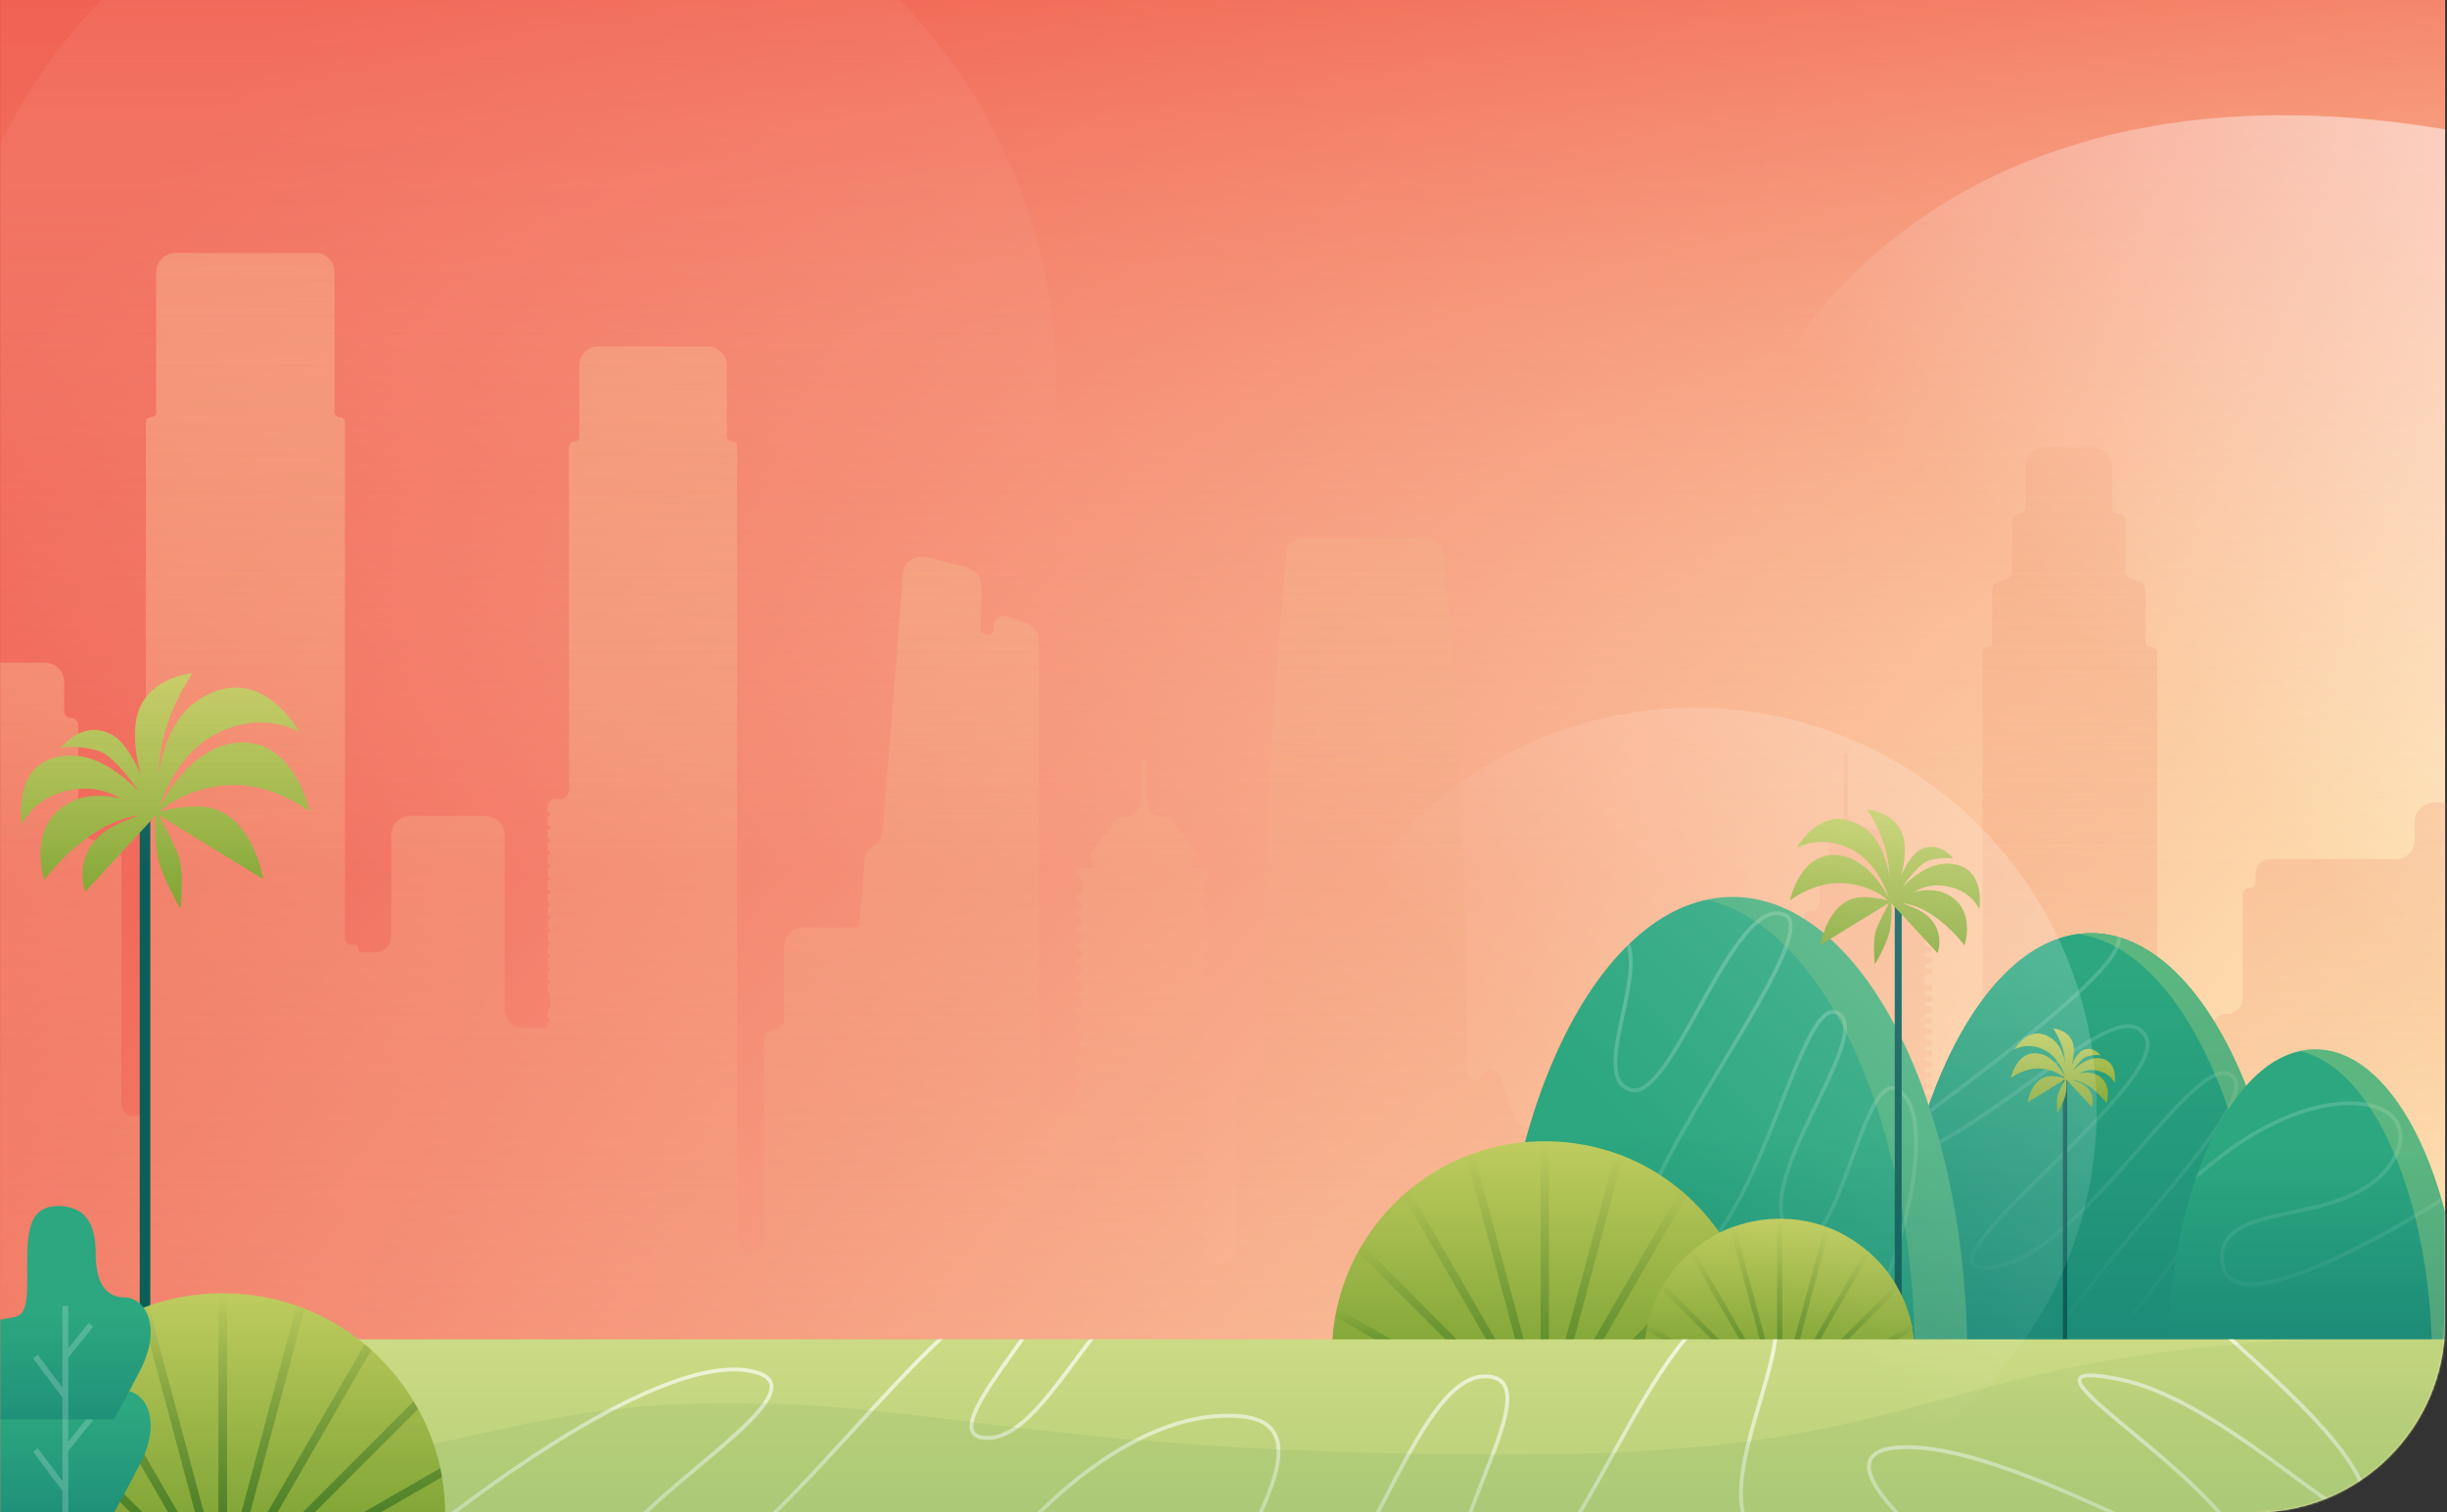 <svg width="1286" height="795" viewBox="0 0 1286 795" fill="none" xmlns="http://www.w3.org/2000/svg">
<rect x="0" y="0" width="1286" height="795" fill="#333333" stroke="none"/>
<path d="M1285 -5H0V795H1185C1240.23 795 1285 750.228 1285 695V-5Z" fill="url(#paint0_linear)"/>
<mask id="mask0" mask-type="alpha" maskUnits="userSpaceOnUse" x="0" y="-5" width="1285" height="800">
<path d="M1285 -5H0V795H1185C1240.23 795 1285 750.228 1285 695V-5Z" fill="url(#paint1_linear)"/>
</mask>
<g mask="url(#mask0)">
<path d="M1325.57 339.525H1314.74C1312.5 339.525 1310.68 341.343 1310.68 343.586V587.864C1310.68 590.948 1308.18 593.448 1305.09 593.448C1302.01 593.448 1299.51 590.948 1299.51 587.864V431.796C1299.51 426.273 1295.03 421.796 1289.51 421.796H1279.05C1273.53 421.796 1269.05 426.273 1269.05 431.796V441.59C1269.05 447.113 1264.57 451.59 1259.05 451.59H1193.07C1188.86 451.59 1185.45 455 1185.45 459.207V463.441C1185.45 465.31 1183.94 466.825 1182.07 466.825C1180.2 466.825 1178.68 468.34 1178.68 470.21V524.553C1178.68 529.133 1174.97 532.845 1170.39 532.845C1165.81 532.845 1162.1 536.558 1162.1 541.137V577.354C1162.1 582.877 1157.62 587.354 1152.1 587.354H1151.11C1145.59 587.354 1141.11 591.831 1141.11 597.354V650.329C1141.11 652.385 1139.45 654.052 1137.39 654.052C1135.33 654.052 1133.67 652.385 1133.67 650.329V343.248C1133.67 341.566 1132.3 340.202 1130.62 340.202C1128.94 340.202 1127.57 338.838 1127.57 337.156V310.237C1127.57 307.34 1125.23 304.991 1122.33 304.991C1119.43 304.991 1117.08 302.642 1117.08 299.745V273.673C1117.08 271.71 1115.49 270.119 1113.53 270.119C1111.57 270.119 1109.98 268.528 1109.98 266.565V245.247C1109.98 239.724 1105.5 235.247 1099.98 235.247H1074.62C1069.1 235.247 1064.62 239.724 1064.62 245.247V266.565C1064.62 268.528 1063.03 270.119 1061.07 270.119C1059.11 270.119 1057.51 271.71 1057.51 273.673V299.745C1057.51 302.642 1055.17 304.991 1052.27 304.991C1049.37 304.991 1047.02 307.34 1047.02 310.237V337.325C1047.02 338.727 1045.89 339.863 1044.48 339.863C1043.08 339.863 1041.95 341 1041.95 342.402V551.638C1041.95 554.909 1039.29 557.561 1036.02 557.561C1032.75 557.561 1030.1 560.212 1030.1 563.484V646.775C1030.1 650.794 1026.84 654.052 1022.82 654.052H1016.22C1015.85 654.052 1015.55 653.748 1015.55 653.374C1015.55 653 1015.24 652.697 1014.87 652.697H1012.67C1012.02 652.697 1011.49 652.167 1011.49 651.512C1011.49 650.858 1012.02 650.327 1012.67 650.327H1013.85C1014.79 650.327 1015.55 649.569 1015.55 648.635C1015.55 647.7 1014.79 646.942 1013.85 646.942H1012.84C1012.09 646.942 1011.49 646.335 1011.49 645.587C1011.49 644.84 1012.09 644.233 1012.84 644.233H1013.85C1014.79 644.233 1015.55 643.475 1015.55 642.54C1015.55 641.605 1014.79 640.848 1013.85 640.848H1012.67C1012.02 640.848 1011.49 640.317 1011.49 639.663C1011.49 639.008 1012.02 638.478 1012.67 638.478H1013.85C1014.79 638.478 1015.55 637.72 1015.55 636.785C1015.55 635.85 1014.79 635.092 1013.85 635.092H1012.67C1012.02 635.092 1011.49 634.561 1011.49 633.907C1011.49 633.253 1012.02 632.722 1012.67 632.722H1013.85C1014.79 632.722 1015.55 631.964 1015.55 631.029C1015.55 630.094 1014.79 629.336 1013.85 629.336H1012.67C1012.02 629.336 1011.49 628.806 1011.49 628.151C1011.49 627.497 1012.02 626.966 1012.67 626.966H1013.85C1014.79 626.966 1015.55 626.208 1015.55 625.274C1015.55 624.339 1014.79 623.581 1013.85 623.581H1012.67C1012.02 623.581 1011.49 623.05 1011.49 622.396C1011.49 621.741 1012.02 621.211 1012.67 621.211H1013.85C1014.79 621.211 1015.55 620.453 1015.55 619.518C1015.55 618.583 1014.79 617.825 1013.85 617.825H1012.67C1012.02 617.825 1011.49 617.295 1011.49 616.64C1011.49 615.986 1012.02 615.455 1012.67 615.455H1013.85C1014.79 615.455 1015.55 614.697 1015.55 613.762C1015.55 612.827 1014.79 612.07 1013.85 612.07H1012.67C1012.02 612.07 1011.49 611.539 1011.49 610.885C1011.49 610.23 1012.02 609.7 1012.67 609.7H1013.85C1014.79 609.7 1015.55 608.942 1015.55 608.007C1015.55 607.072 1014.79 606.314 1013.85 606.314H1012.67C1012.02 606.314 1011.49 605.783 1011.49 605.129C1011.49 604.475 1012.02 603.944 1012.67 603.944H1013.85C1014.79 603.944 1015.55 603.186 1015.55 602.251C1015.55 601.316 1014.79 600.558 1013.85 600.558H1012.67C1012.02 600.558 1011.49 600.028 1011.49 599.373C1011.49 598.719 1012.02 598.188 1012.67 598.188H1013.85C1014.79 598.188 1015.55 597.43 1015.55 596.496C1015.55 595.561 1014.79 594.803 1013.85 594.803H1013.52C1012.39 594.803 1011.49 593.893 1011.49 592.772V592.094C1011.49 590.972 1012.39 590.063 1013.52 590.063H1013.85C1014.79 590.063 1015.55 589.305 1015.55 588.37C1015.55 587.435 1014.79 586.677 1013.85 586.677H1012.67C1012.02 586.677 1011.49 586.147 1011.49 585.492C1011.49 584.838 1012.02 584.307 1012.67 584.307H1013.85C1014.79 584.307 1015.55 583.549 1015.55 582.614C1015.55 581.679 1014.79 580.922 1013.85 580.922H1012.67C1012.02 580.922 1011.49 580.391 1011.49 579.737C1011.49 579.082 1012.02 578.552 1012.67 578.552H1013.85C1014.79 578.552 1015.55 577.794 1015.55 576.859C1015.55 575.924 1014.79 575.166 1013.85 575.166H1012.67C1012.02 575.166 1011.49 574.635 1011.49 573.981C1011.49 573.327 1012.02 572.796 1012.67 572.796H1013.85C1014.79 572.796 1015.55 572.038 1015.55 571.103C1015.55 570.168 1014.79 569.41 1013.85 569.41H1012.67C1012.02 569.41 1011.49 568.88 1011.49 568.225C1011.49 567.571 1012.02 567.04 1012.67 567.04H1013.85C1014.79 567.04 1015.55 566.282 1015.55 565.348C1015.55 564.413 1014.79 563.655 1013.85 563.655H1012.67C1012.02 563.655 1011.49 563.124 1011.49 562.47C1011.49 561.815 1012.02 561.285 1012.67 561.285H1013.85C1014.79 561.285 1015.55 560.527 1015.55 559.592C1015.55 558.657 1014.79 557.899 1013.85 557.899H1012.67C1012.02 557.899 1011.49 557.369 1011.49 556.714C1011.49 556.06 1012.02 555.529 1012.67 555.529H1013.85C1014.79 555.529 1015.55 554.771 1015.55 553.836C1015.55 552.901 1014.79 552.144 1013.85 552.144H1012.67C1012.02 552.144 1011.49 551.613 1011.49 550.959C1011.49 550.304 1012.02 549.774 1012.67 549.774H1013.85C1014.79 549.774 1015.55 549.016 1015.55 548.081C1015.55 547.146 1014.79 546.388 1013.85 546.388H1012.67C1012.02 546.388 1011.49 545.857 1011.49 545.203C1011.49 544.548 1012.02 544.018 1012.67 544.018H1013.85C1014.79 544.018 1015.55 543.26 1015.55 542.325C1015.55 541.39 1014.79 540.632 1013.85 540.632H1012.67C1012.02 540.632 1011.49 540.102 1011.49 539.447C1011.49 538.793 1012.02 538.262 1012.67 538.262H1013.85C1014.79 538.262 1015.55 537.504 1015.55 536.57C1015.55 535.635 1014.79 534.877 1013.85 534.877H1012.67C1012.02 534.877 1011.49 534.346 1011.49 533.692C1011.49 533.037 1012.02 532.507 1012.67 532.507H1013.85C1014.79 532.507 1015.55 531.749 1015.55 530.814C1015.55 529.879 1014.79 529.121 1013.85 529.121H1012.67C1012.02 529.121 1011.49 528.591 1011.49 527.936C1011.49 527.282 1012.02 526.751 1012.67 526.751H1013.85C1014.79 526.751 1015.55 525.993 1015.55 525.058C1015.55 524.123 1014.79 523.366 1013.85 523.366H1012.67C1012.02 523.366 1011.49 522.835 1011.49 522.181C1011.49 521.526 1012.02 520.996 1012.67 520.996H1013.85C1014.79 520.996 1015.55 520.238 1015.55 519.303C1015.55 518.368 1014.79 517.61 1013.85 517.61H1013.52C1012.39 517.61 1011.49 516.701 1011.49 515.579V514.224C1011.49 513.102 1012.39 512.193 1013.52 512.193H1013.85C1014.79 512.193 1015.55 511.435 1015.55 510.5C1015.55 509.565 1014.79 508.807 1013.85 508.807H1012.67C1012.02 508.807 1011.49 508.277 1011.49 507.622C1011.49 506.968 1012.02 506.437 1012.67 506.437H1013.85C1014.79 506.437 1015.55 505.679 1015.55 504.744C1015.55 503.81 1014.79 503.052 1013.85 503.052H1012.67C1012.02 503.052 1011.49 502.521 1011.49 501.867C1011.49 501.212 1012.02 500.682 1012.67 500.682H1013.85C1014.79 500.682 1015.55 499.924 1015.55 498.989C1015.55 498.054 1014.79 497.296 1013.85 497.296H1012.67C1012.02 497.296 1011.49 496.765 1011.49 496.111C1011.49 495.457 1012.02 494.926 1012.67 494.926H1013.85C1014.79 494.926 1015.55 494.168 1015.55 493.233C1015.55 492.298 1014.79 491.54 1013.85 491.54H1013.52C1012.39 491.54 1011.49 490.631 1011.49 489.51V487.308C1011.49 486.467 1010.8 485.785 1009.96 485.785C1009.12 485.785 1008.44 485.103 1008.44 484.262V482.061C1008.44 480.004 1006.77 478.336 1004.72 478.336H1004.38C1002.13 478.336 1000.32 476.518 1000.32 474.275V463.438C1000.32 461.756 998.953 460.392 997.271 460.392C995.588 460.392 994.224 459.029 994.224 457.346V445.761C994.224 441.06 990.95 436.994 986.357 435.991L975.609 433.646C973.034 433.051 971.209 430.758 971.209 428.114V396.572C971.209 395.918 970.679 395.388 970.025 395.388C969.371 395.388 968.84 395.918 968.84 396.572V428.473C968.84 430.429 967.024 431.879 965.117 431.445C963.21 431.012 961.394 432.461 961.394 434.417V457.854C961.394 459.256 960.258 460.392 958.856 460.392C957.454 460.392 956.318 461.529 956.318 462.931V474.275C956.318 476.518 954.499 478.336 952.256 478.336H951.411C949.635 478.336 948.195 479.776 948.195 481.553V483.246C948.195 484.087 947.513 484.769 946.672 484.769C945.831 484.769 945.149 485.451 945.149 486.292V487.647C945.149 489.236 943.86 490.525 942.271 490.525H912.503C906.981 490.525 902.503 495.002 902.503 500.525V518.105C902.503 523.628 898.026 528.105 892.503 528.105H867.83C866.588 528.105 865.357 528.337 864.2 528.788L833.797 540.632C832.775 541.041 832.105 542.031 832.105 543.132V554.853C832.105 556.348 833.318 557.561 834.813 557.561H835.489C836.611 557.561 837.52 558.47 837.52 559.592C837.52 560.714 836.611 561.623 835.489 561.623H834.137C833.015 561.623 832.105 562.533 832.105 563.655C832.105 564.777 833.015 565.686 834.137 565.686H835.489C836.611 565.686 837.52 566.596 837.52 567.718C837.52 568.839 836.611 569.749 835.489 569.749H834.137C833.015 569.749 832.105 570.658 832.105 571.78C832.105 572.902 833.015 573.812 834.137 573.812H835.489C836.611 573.812 837.52 574.721 837.52 575.843C837.52 576.965 836.611 577.874 835.489 577.874H834.137C833.015 577.874 832.105 578.784 832.105 579.906C832.105 581.028 833.015 581.937 834.137 581.937H835.489C836.611 581.937 837.52 582.847 837.52 583.969C837.52 585.091 836.611 586 835.489 586H834.137C833.015 586 832.105 586.91 832.105 588.031C832.105 589.153 833.015 590.063 834.137 590.063H835.997C836.838 590.063 837.52 590.745 837.52 591.586C837.52 592.428 836.838 593.11 835.997 593.11H805.219C801.036 593.11 797.295 590.507 795.842 586.585L787.79 564.855C786.389 561.076 781.041 561.082 779.65 564.865C777.954 569.477 770.828 568.154 770.838 563.24C770.845 559.879 770.845 556.519 770.845 553.159C770.845 548.419 770.845 543.679 770.845 538.939C770.845 525.397 770.845 511.854 770.507 498.312C770.507 492.556 770.168 486.462 770.168 480.706C769.83 468.179 769.491 455.652 768.814 442.787C768.476 436.693 768.476 430.599 768.137 424.504C767.461 412.655 767.122 401.143 766.445 389.294C766.445 387.939 766.107 386.585 766.107 385.231C765.43 374.735 764.753 364.578 764.076 354.083C762.722 335.123 761.03 316.164 759.338 297.204C759.214 295.475 759.046 293.701 758.865 291.915C758.337 286.695 753.919 282.646 748.672 282.646H685.252C680.398 282.646 676.078 286.256 676.078 291.11C675.74 295.173 675.401 299.235 675.063 303.298C674.724 306.684 674.386 310.408 674.047 313.794C673.371 320.226 673.032 326.659 672.355 333.092C672.017 336.139 672.017 338.848 671.678 341.895C671.34 347.312 671.001 352.729 670.325 358.146C669.986 360.516 669.986 362.886 669.986 364.917C669.648 372.027 668.971 379.137 668.632 385.908C668.632 388.278 668.294 390.648 668.294 393.018C667.955 400.466 667.617 407.576 667.278 415.025C667.278 416.717 666.94 418.072 666.94 419.765C666.602 426.536 666.263 433.646 665.925 440.417C665.925 441.771 665.925 443.126 665.925 444.48C665.586 452.267 665.248 460.054 665.248 467.841C665.248 469.534 665.248 470.888 665.248 472.581C664.909 480.706 664.909 488.832 664.571 496.619V497.635C664.571 505.76 664.233 513.886 664.233 521.673C664.233 522.688 664.233 523.704 664.233 524.72C664.233 532.845 664.233 540.971 664.233 549.096C664.233 550.112 664.233 551.466 664.233 552.482C664.233 554.894 664.233 557.307 664.233 559.763C664.233 563.782 660.975 567.04 656.956 567.04C652.937 567.04 649.679 570.298 649.679 574.317V655.578C649.679 660.344 645.815 664.208 641.048 664.208H633.264C632.797 664.208 632.418 663.83 632.418 663.362C632.418 662.895 632.797 662.516 633.264 662.516H633.941C634.782 662.516 635.464 661.834 635.464 660.993V660.315C635.464 659.473 634.782 658.792 633.941 658.792C633.1 658.792 632.418 658.11 632.418 657.268V655.913C632.418 655.072 633.1 654.39 633.941 654.39C634.782 654.39 635.464 653.708 635.464 652.867V652.189C635.464 651.348 634.782 650.666 633.941 650.666C633.1 650.666 632.418 649.984 632.418 649.143V647.449C632.418 646.608 633.1 645.926 633.941 645.926C634.782 645.926 635.464 645.244 635.464 644.403V643.725C635.464 642.884 634.782 642.202 633.941 642.202C633.1 642.202 632.418 641.52 632.418 640.679V638.985C632.418 638.144 633.1 637.462 633.941 637.462C634.782 637.462 635.464 636.78 635.464 635.939V635.261C635.464 634.42 634.782 633.738 633.941 633.738C633.1 633.738 632.418 633.056 632.418 632.215V630.521C632.418 629.68 633.1 628.998 633.941 628.998C634.782 628.998 635.464 628.316 635.464 627.475V626.797C635.464 625.955 634.782 625.274 633.941 625.274C633.1 625.274 632.418 624.592 632.418 623.75V622.057C632.418 621.216 633.1 620.534 633.941 620.534C634.782 620.534 635.464 619.852 635.464 619.011V618.332C635.464 617.491 634.782 616.809 633.941 616.809C633.1 616.809 632.418 616.128 632.418 615.286V613.593C632.418 612.751 633.1 612.07 633.941 612.07C634.782 612.07 635.464 611.388 635.464 610.546V609.868C635.464 609.027 634.782 608.345 633.941 608.345C633.1 608.345 632.418 607.663 632.418 606.822V605.128C632.418 604.287 633.1 603.605 633.941 603.605C634.782 603.605 635.464 602.923 635.464 602.082V601.404C635.464 600.563 634.782 599.881 633.941 599.881C633.1 599.881 632.418 599.199 632.418 598.358V596.664C632.418 595.823 633.1 595.141 633.941 595.141C634.782 595.141 635.464 594.459 635.464 593.618V592.94C635.464 592.099 634.782 591.417 633.941 591.417C633.1 591.417 632.418 590.735 632.418 589.894V588.2C632.418 587.359 633.1 586.677 633.941 586.677C634.782 586.677 635.464 585.995 635.464 585.154V584.476C635.464 583.635 634.782 582.953 633.941 582.953C633.1 582.953 632.418 582.271 632.418 581.43V579.736C632.418 578.895 633.1 578.213 633.941 578.213C634.782 578.213 635.464 577.531 635.464 576.69V574.658C635.464 573.816 634.782 573.135 633.941 573.135C633.1 573.135 632.418 572.453 632.418 571.611V569.918C632.418 569.077 633.1 568.395 633.941 568.395C634.782 568.395 635.464 567.713 635.464 566.872V566.194C635.464 565.352 634.782 564.67 633.941 564.67C633.1 564.67 632.418 563.989 632.418 563.147V561.115C632.418 560.274 633.1 559.592 633.941 559.592C634.782 559.592 635.464 558.91 635.464 558.069V557.391C635.464 556.55 634.782 555.868 633.941 555.868C633.1 555.868 632.418 555.186 632.418 554.345V552.651C632.418 551.81 633.1 551.128 633.941 551.128C634.782 551.128 635.464 550.446 635.464 549.605V548.927C635.464 548.086 634.782 547.404 633.941 547.404C633.1 547.404 632.418 546.722 632.418 545.881V544.187C632.418 543.346 633.1 542.664 633.941 542.664C634.782 542.664 635.464 541.982 635.464 541.141V540.463C635.464 539.621 634.782 538.939 633.941 538.939C633.1 538.939 632.418 538.258 632.418 537.416V535.723C632.418 534.882 633.1 534.2 633.941 534.2C634.782 534.2 635.464 533.518 635.464 532.677V531.998C635.464 531.157 634.782 530.475 633.941 530.475C633.1 530.475 632.418 529.793 632.418 528.952V527.259C632.418 526.417 633.1 525.735 633.941 525.735C634.782 525.735 635.464 525.054 635.464 524.212V523.534C635.464 522.693 634.782 522.011 633.941 522.011C633.1 522.011 632.418 521.329 632.418 520.488V518.794C632.418 517.953 633.1 517.271 633.941 517.271C634.782 517.271 635.464 516.589 635.464 515.748V515.07C635.464 514.229 634.782 513.547 633.941 513.547C633.1 513.547 632.418 512.865 632.418 512.024V510.33C632.418 509.489 633.1 508.807 633.941 508.807C634.782 508.807 635.464 508.125 635.464 507.284V506.606C635.464 505.765 634.782 505.083 633.941 505.083C633.1 505.083 632.418 504.401 632.418 503.56V501.866C632.418 501.025 633.1 500.343 633.941 500.343C634.782 500.343 635.464 499.661 635.464 498.82V496.788C635.464 495.947 634.782 495.265 633.941 495.265C633.1 495.265 632.418 494.583 632.418 493.742V492.048C632.418 491.207 633.1 490.525 633.941 490.525C634.782 490.525 635.464 489.843 635.464 489.002V488.324C635.464 487.482 634.782 486.8 633.941 486.8C633.1 486.8 632.418 486.119 632.418 485.277V483.584C632.418 482.742 633.1 482.061 633.941 482.061C634.782 482.061 635.464 481.379 635.464 480.537V479.859C635.464 479.018 634.782 478.336 633.941 478.336C633.1 478.336 632.418 477.654 632.418 476.813V475.12C632.418 474.278 633.1 473.596 633.941 473.596C634.782 473.596 635.464 472.915 635.464 472.073V471.395C635.464 470.554 634.782 469.872 633.941 469.872C633.1 469.872 632.418 469.19 632.418 468.349V462.931C632.418 462.09 633.1 461.408 633.941 461.408C634.782 461.408 635.464 460.726 635.464 459.885V458.869C635.464 457.466 634.327 456.33 632.925 456.33H628.019C626.71 456.33 625.649 455.269 625.649 453.96V453.402C625.649 452.401 626.46 451.59 627.461 451.59C628.951 451.59 629.805 449.893 628.917 448.697L616.776 432.337C615.331 430.392 613.051 429.244 610.628 429.244H610.421C606.307 429.244 602.972 425.91 602.972 421.796C602.972 421.048 602.295 420.174 602.295 419.426V399.958C602.295 399.304 601.765 398.774 601.111 398.774C600.457 398.774 599.926 399.304 599.926 399.958V419.479C599.926 420.198 599.25 421.077 599.25 421.796C599.25 425.91 595.915 429.244 591.801 429.244H591.594C589.171 429.244 586.891 430.392 585.446 432.338L572.634 449.601C572.024 450.423 572.611 451.59 573.635 451.59C574.323 451.59 574.881 452.148 574.881 452.836V453.96C574.881 455.269 573.82 456.33 572.511 456.33H567.605C566.203 456.33 565.066 457.466 565.066 458.869V459.547C565.066 460.575 565.899 461.408 566.927 461.408C567.955 461.408 568.789 462.242 568.789 463.27V468.011C568.789 469.039 567.955 469.872 566.927 469.872C565.899 469.872 565.066 470.706 565.066 471.734C565.066 472.762 565.899 473.596 566.927 473.596C567.955 473.596 568.789 474.43 568.789 475.458V476.475C568.789 477.503 567.955 478.336 566.927 478.336C565.899 478.336 565.066 479.17 565.066 480.198C565.066 481.227 565.899 482.061 566.927 482.061C567.955 482.061 568.789 482.894 568.789 483.922V484.939C568.789 485.967 567.955 486.8 566.927 486.8C565.899 486.8 565.066 487.634 565.066 488.663C565.066 489.691 565.899 490.525 566.927 490.525C567.955 490.525 568.789 491.358 568.789 492.386V493.403C568.789 494.431 567.955 495.265 566.927 495.265C565.899 495.265 565.066 496.099 565.066 497.127C565.066 498.155 565.899 498.989 566.927 498.989C567.955 498.989 568.789 499.822 568.789 500.85V501.867C568.789 502.895 567.955 503.729 566.927 503.729C565.899 503.729 565.066 504.563 565.066 505.591C565.066 506.619 565.899 507.453 566.927 507.453C567.955 507.453 568.789 508.286 568.789 509.314V510.331C568.789 511.359 567.955 512.193 566.927 512.193C565.899 512.193 565.066 513.027 565.066 514.055C565.066 515.083 565.899 515.917 566.927 515.917C567.955 515.917 568.789 516.75 568.789 517.779V518.795C568.789 519.824 567.955 520.657 566.927 520.657C565.899 520.657 565.066 521.491 565.066 522.519C565.066 523.547 565.899 524.381 566.927 524.381C567.955 524.381 568.789 525.215 568.789 526.243V527.26C568.789 528.288 567.955 529.121 566.927 529.121C565.899 529.121 565.066 529.955 565.066 530.983C565.066 532.011 565.899 532.845 566.927 532.845C567.955 532.845 568.789 533.679 568.789 534.707V535.724C568.789 536.752 567.955 537.585 566.927 537.585C565.899 537.585 565.066 538.419 565.066 539.447C565.066 540.475 565.899 541.309 566.927 541.309C567.955 541.309 568.789 542.143 568.789 543.171V544.188C568.789 545.216 567.955 546.049 566.927 546.049C565.899 546.049 565.066 546.883 565.066 547.911C565.066 548.94 565.899 549.774 566.927 549.774C567.955 549.774 568.789 550.607 568.789 551.635V552.652C568.789 553.68 567.955 554.513 566.927 554.513C565.899 554.513 565.066 555.348 565.066 556.376C565.066 557.404 565.899 558.238 566.927 558.238C567.955 558.238 568.789 559.071 568.789 560.099V561.116C568.789 562.144 567.955 562.978 566.927 562.978C565.899 562.978 565.066 563.812 565.066 564.84C565.066 565.868 565.899 566.702 566.927 566.702C567.955 566.702 568.789 567.535 568.789 568.563V569.58C568.789 570.608 567.955 571.442 566.927 571.442C565.899 571.442 565.066 572.276 565.066 573.304C565.066 574.332 565.899 575.166 566.927 575.166C567.955 575.166 568.789 575.999 568.789 577.027V578.044C568.789 579.072 567.955 579.906 566.927 579.906C565.899 579.906 565.066 580.74 565.066 581.768C565.066 582.796 565.899 583.63 566.927 583.63H568.281C568.561 583.63 568.789 583.857 568.789 584.138C568.789 584.418 568.561 584.646 568.281 584.646H550.514C548.083 584.646 546.112 582.675 546.112 580.244V576.52V571.78V568.056V563.316V559.592V554.852V551.128V546.388V542.664V537.924V534.2V529.46V525.735V520.996V517.271V512.531V508.807V504.067V500.343V495.603V491.879V487.139V483.415V479.013V475.289V470.549V466.825V462.085V458.361V453.621V449.897V445.496V441.771V437.031V433.307V428.567V424.843V420.103V416.379V411.639V407.915V403.175V399.451V394.711V390.987V386.247V382.522V377.783V374.058V369.318V365.594V360.854V357.13V352.39V348.666V343.926L545.939 336.635C545.839 332.468 543.165 328.799 539.228 327.429L529.149 323.922C525.858 322.777 522.421 325.22 522.421 328.705V330.251C522.421 332.194 520.846 333.769 518.903 333.769C516.932 333.769 515.346 332.15 515.385 330.18L515.829 308.22C515.923 303.558 512.782 299.449 508.257 298.317L486.87 292.969C480.861 291.466 474.945 295.732 474.473 301.908L471.314 343.249L470.976 347.989L470.637 351.713L470.299 356.453L469.96 360.177L469.622 364.917L469.283 368.641L468.945 373.381L468.607 377.105L468.268 381.845L467.93 385.57L467.591 390.309L467.253 394.034L466.914 398.774L466.576 402.498L466.237 407.238L465.899 410.962L465.56 415.702L465.222 419.426L464.884 424.166L464.545 427.89L464.207 432.63L463.868 436.354L463.849 436.618C463.646 439.465 462.235 442.09 459.973 443.831L458.228 445.173C456.001 446.887 454.607 449.465 454.391 452.267L454.053 455.991L453.715 460.731L453.376 464.455L453.038 469.195L452.699 472.919L452.361 477.659L452.022 481.383L451.684 485.785C451.684 486.72 450.926 487.478 449.991 487.478H422.085C416.562 487.478 412.085 491.955 412.085 497.478V536.063C412.085 538.961 409.736 541.309 406.839 541.309C403.942 541.309 401.593 543.658 401.593 546.555V650.668C401.593 654.594 398.411 657.776 394.485 657.776C390.56 657.776 387.378 654.594 387.378 650.668V234.569C387.378 233.073 386.166 231.861 384.67 231.861C383.175 231.861 381.963 230.649 381.963 229.153V192.092C381.963 186.569 377.485 182.092 371.963 182.092H314.457C308.934 182.092 304.457 186.569 304.457 192.092V229.492C304.457 230.987 303.245 232.2 301.749 232.2C300.254 232.2 299.042 233.412 299.042 234.907V415.196C299.042 417.906 296.844 420.103 294.134 420.103H290.242C289.681 420.103 289.226 420.558 289.226 421.119V421.458C289.226 421.832 288.923 422.135 288.549 422.135C288.176 422.135 287.873 422.438 287.873 422.811V426.536C287.873 426.91 288.176 427.213 288.549 427.213C288.923 427.213 289.226 427.516 289.226 427.89V428.229C289.226 428.603 288.923 428.906 288.549 428.906C288.176 428.906 287.873 429.209 287.873 429.583V433.307C287.873 433.681 288.176 433.984 288.549 433.984C288.923 433.984 289.226 434.287 289.226 434.661V435C289.226 435.374 288.923 435.677 288.549 435.677C288.176 435.677 287.873 435.98 287.873 436.354V440.079C287.873 440.453 288.176 440.756 288.549 440.756C288.923 440.756 289.226 441.059 289.226 441.432V441.772C289.226 442.145 288.923 442.448 288.549 442.448C288.176 442.448 287.873 442.751 287.873 443.125V446.85C287.873 447.224 288.176 447.527 288.549 447.527C288.923 447.527 289.226 447.83 289.226 448.204V448.543C289.226 448.917 288.923 449.22 288.549 449.22C288.176 449.22 287.873 449.523 287.873 449.897V453.621C287.873 453.995 288.176 454.298 288.549 454.298C288.923 454.298 289.226 454.601 289.226 454.975V455.314C289.226 455.688 288.923 455.991 288.549 455.991C288.176 455.991 287.873 456.294 287.873 456.668V460.393C287.873 460.766 288.176 461.07 288.549 461.07C288.923 461.07 289.226 461.373 289.226 461.746V462.085C289.226 462.459 288.923 462.762 288.549 462.762C288.176 462.762 287.873 463.065 287.873 463.439V467.164C287.873 467.538 288.176 467.841 288.549 467.841C288.923 467.841 289.226 468.144 289.226 468.518V468.857C289.226 469.231 288.923 469.534 288.549 469.534C288.176 469.534 287.873 469.837 287.873 470.211V473.935C287.873 474.309 288.176 474.612 288.549 474.612C288.923 474.612 289.226 474.915 289.226 475.289V475.628C289.226 476.002 288.923 476.305 288.549 476.305C288.176 476.305 287.873 476.608 287.873 476.982V480.707C287.873 481.08 288.176 481.383 288.549 481.383C288.923 481.383 289.226 481.686 289.226 482.06V482.399C289.226 482.773 288.923 483.076 288.549 483.076C288.176 483.076 287.873 483.379 287.873 483.753V487.478C287.873 487.852 288.176 488.155 288.549 488.155C288.923 488.155 289.226 488.458 289.226 488.832V489.171C289.226 489.545 288.923 489.848 288.549 489.848C288.176 489.848 287.873 490.151 287.873 490.524V494.249C287.873 494.623 288.176 494.926 288.549 494.926C288.923 494.926 289.226 495.229 289.226 495.603V495.942C289.226 496.316 288.923 496.619 288.549 496.619C288.176 496.619 287.873 496.922 287.873 497.296V501.02C287.873 501.394 288.176 501.697 288.549 501.697C288.923 501.697 289.226 502 289.226 502.374V502.713C289.226 503.087 288.923 503.39 288.549 503.39C288.176 503.39 287.873 503.693 287.873 504.067V507.792C287.873 508.166 288.176 508.469 288.549 508.469C288.923 508.469 289.226 508.772 289.226 509.146V509.485C289.226 509.858 288.923 510.161 288.549 510.161C288.176 510.161 287.873 510.465 287.873 510.838V514.563C287.873 514.937 288.176 515.24 288.549 515.24C288.923 515.24 289.226 515.543 289.226 515.917V516.256C289.226 516.63 288.923 516.933 288.549 516.933C288.176 516.933 287.873 517.236 287.873 517.61V521.334C287.873 521.708 288.176 522.011 288.549 522.011C288.923 522.011 289.226 522.314 289.226 522.688V529.798C289.226 530.172 288.923 530.475 288.549 530.475C288.176 530.475 287.873 530.778 287.873 531.152V534.877C287.873 535.251 288.176 535.554 288.549 535.554C288.923 535.554 289.226 535.857 289.226 536.231V536.57C289.226 536.944 288.923 537.247 288.549 537.247C288.176 537.247 287.873 537.55 287.873 537.924V538.77C287.873 539.612 287.19 540.294 286.349 540.294H275.196C269.673 540.294 265.196 535.817 265.196 530.294V438.906C265.196 433.383 260.719 428.906 255.196 428.906H215.628C210.106 428.906 205.628 433.383 205.628 438.906V492.051C205.628 496.818 201.764 500.682 196.998 500.682H190.399C189.277 500.682 188.367 499.772 188.367 498.65C188.367 497.528 187.458 496.619 186.336 496.619H184.813C182.851 496.619 181.26 495.028 181.26 493.065V365.933V222.042C181.26 220.546 180.047 219.334 178.552 219.334C177.057 219.334 175.844 218.122 175.844 216.626V143C175.844 137.477 171.367 133 165.844 133H92.093C86.57 133 82.093 137.477 82.093 143V216.627C82.093 218.122 80.881 219.334 79.385 219.334C77.89 219.334 76.678 220.546 76.678 222.042V580.247C76.678 583.798 73.799 586.677 70.247 586.677C66.696 586.677 63.816 583.798 63.816 580.247V451.771C63.816 446.248 59.339 441.771 53.816 441.771H51.14C45.617 441.771 41.14 437.294 41.14 431.771V381.167C41.14 379.111 39.473 377.444 37.417 377.444C35.361 377.444 33.694 375.777 33.694 373.721V358.327C33.694 352.805 29.217 348.327 23.694 348.327H-61.903C-67.426 348.327 -71.903 352.805 -71.903 358.327V373.721C-71.903 375.777 -73.57 377.444 -75.626 377.444C-77.682 377.444 -79.349 379.111 -79.349 381.167V601.392C-79.349 606.915 -83.826 611.392 -89.349 611.392H-93.718C-99.241 611.392 -103.718 606.915 -103.718 601.392V470.054C-103.718 464.531 -108.195 460.054 -113.718 460.054H-183.408C-188.931 460.054 -193.408 464.531 -193.408 470.054V545.714C-193.408 551.135 -197.802 555.529 -203.223 555.529C-208.644 555.529 -213.038 559.924 -213.038 565.344V642.542C-213.038 645.72 -215.614 648.296 -218.792 648.296C-221.97 648.296 -224.546 645.72 -224.546 642.542V380.83V376.427C-224.546 375.119 -225.606 374.058 -226.915 374.058H-228.268C-228.829 374.058 -229.284 373.604 -229.284 373.043C-229.284 372.482 -228.829 372.027 -228.268 372.027H-226.915C-225.606 372.027 -224.546 370.966 -224.546 369.658V367.625C-224.546 366.316 -225.606 365.256 -226.915 365.256H-228.268C-228.829 365.256 -229.284 364.801 -229.284 364.24C-229.284 363.679 -228.829 363.224 -228.268 363.224H-226.915C-225.606 363.224 -224.546 362.164 -224.546 360.855V358.822C-224.546 357.514 -225.606 356.453 -226.915 356.453H-228.268C-228.829 356.453 -229.284 355.998 -229.284 355.437C-229.284 354.876 -228.829 354.422 -228.268 354.422H-226.915C-225.606 354.422 -224.546 353.361 -224.546 352.052V350.019C-224.546 348.711 -225.606 347.65 -226.915 347.65H-228.607C-228.981 347.65 -229.284 347.347 -229.284 346.973C-229.284 346.599 -228.981 346.296 -228.607 346.296H-226.746C-225.344 346.296 -224.207 345.159 -224.207 343.758V342.063C-224.207 340.661 -225.344 339.525 -226.746 339.525H-228.268C-228.829 339.525 -229.284 339.07 -229.284 338.509C-229.284 337.948 -228.829 337.493 -228.268 337.493H-226.746C-225.344 337.493 -224.207 336.357 -224.207 334.955V333.26C-224.207 331.858 -225.344 330.722 -226.746 330.722H-228.268C-228.829 330.722 -229.284 330.267 -229.284 329.706C-229.284 329.145 -228.829 328.691 -228.268 328.691H-226.746C-225.344 328.691 -224.207 327.554 -224.207 326.152V324.458C-224.207 323.056 -225.344 321.919 -226.746 321.919H-228.268C-228.829 321.919 -229.284 321.465 -229.284 320.904C-229.284 320.343 -228.829 319.888 -228.268 319.888H-226.746C-225.344 319.888 -224.207 318.751 -224.207 317.349V299.407C-224.207 296.12 -225.858 293.081 -228.324 290.908C-238.463 281.978 -252.68 262.9 -252.976 236.601V235.924V235.076C-252.976 233.488 -254.264 232.2 -255.853 232.2H-256.867C-257.896 232.2 -258.729 233.033 -258.729 234.062C-258.729 235.09 -259.563 235.924 -260.591 235.924H-262.791C-265.034 235.924 -266.852 234.105 -266.852 231.862V178.536C-266.852 177.695 -267.534 177.013 -268.375 177.013C-269.216 177.013 -269.898 177.695 -269.898 178.536V235.416C-269.898 235.884 -270.277 236.262 -270.745 236.262C-271.212 236.262 -271.591 235.884 -271.591 235.416V234.4C-271.591 233.372 -272.424 232.538 -273.453 232.538H-275.821C-276.849 232.538 -277.683 233.372 -277.683 234.4C-277.683 235.429 -278.516 236.262 -279.545 236.262H-286.651C-287.68 236.262 -288.513 235.429 -288.513 234.4C-288.513 233.372 -289.347 232.538 -290.375 232.538H-291.559C-293.242 232.538 -294.605 233.902 -294.605 235.584V236.262C-294.605 262.941 -301.965 282.257 -310.531 291.354C-312.823 293.788 -314.574 296.842 -314.574 300.185V313.624C-314.574 313.718 -314.498 313.794 -314.405 313.794C-314.311 313.794 -314.236 313.87 -314.236 313.963V317.519C-314.236 319.201 -312.872 320.565 -311.19 320.565H-309.159C-308.598 320.565 -308.143 321.02 -308.143 321.581C-308.143 322.142 -308.598 322.596 -309.159 322.596H-311.19C-312.872 322.596 -314.236 323.96 -314.236 325.643V326.322C-314.236 328.004 -312.872 329.368 -311.19 329.368H-309.159C-308.598 329.368 -308.143 329.822 -308.143 330.383C-308.143 330.944 -308.598 331.399 -309.159 331.399H-311.359C-313.135 331.399 -314.574 332.839 -314.574 334.614V334.955C-314.574 336.731 -313.135 338.17 -311.359 338.17H-308.821C-308.447 338.17 -308.143 338.474 -308.143 338.848C-308.143 339.222 -308.447 339.525 -308.821 339.525H-311.359C-313.135 339.525 -314.574 340.964 -314.574 342.74V343.081C-314.574 344.856 -313.135 346.296 -311.359 346.296H-309.159C-308.598 346.296 -308.143 346.751 -308.143 347.312C-308.143 347.873 -308.598 348.327 -309.159 348.327H-311.359C-313.135 348.327 -314.574 349.767 -314.574 351.543V351.883C-314.574 353.659 -313.135 355.099 -311.359 355.099H-309.159C-308.598 355.099 -308.143 355.553 -308.143 356.114C-308.143 356.675 -308.598 357.13 -309.159 357.13H-311.359C-313.135 357.13 -314.574 358.57 -314.574 360.345V360.686C-314.574 362.462 -313.135 363.901 -311.359 363.901H-309.159C-308.598 363.901 -308.143 364.356 -308.143 364.917C-308.143 365.478 -308.598 365.933 -309.159 365.933H-311.359C-313.135 365.933 -314.574 367.372 -314.574 369.148V369.489C-314.574 371.264 -313.135 372.704 -311.359 372.704H-309.159C-308.598 372.704 -308.143 373.159 -308.143 373.72C-308.143 374.281 -308.598 374.735 -309.159 374.735H-311.528C-313.397 374.735 -314.913 376.251 -314.913 378.12V511.519C-314.913 516.753 -319.155 520.996 -324.389 520.996C-329.623 520.996 -333.866 525.238 -333.866 530.472V587.864C-333.866 590.761 -336.215 593.11 -339.112 593.11C-342.009 593.11 -344.358 595.459 -344.358 598.356V651.193C-344.358 653.345 -346.787 654.474 -348.938 654.393C-349.069 654.388 -349.161 654.381 -349.291 654.362C-349.413 654.345 -349.536 654.328 -349.66 654.31C-353.607 653.758 -356.542 650.414 -356.542 646.429V524.134C-356.542 520.169 -358.885 516.579 -362.514 514.982L-364.694 514.022C-364.898 513.932 -365.119 513.886 -365.342 513.886H-365.849C-367.251 513.886 -368.388 512.749 -368.388 511.346V509.992C-368.388 509.338 -368.919 508.807 -369.573 508.807C-370.227 508.807 -370.757 509.338 -370.757 509.992C-370.757 510.646 -371.288 511.177 -371.942 511.177H-372.086C-372.66 511.177 -373.127 511.643 -373.127 512.218C-373.127 512.773 -373.562 513.23 -374.116 513.258L-377.979 513.451C-379.022 513.503 -379.896 512.672 -379.896 511.628C-379.896 510.937 -380.286 510.305 -380.904 509.995L-381.819 509.538C-382.334 509.281 -382.904 509.155 -383.48 509.172L-403.279 509.763C-404.394 509.796 -405.28 510.709 -405.28 511.824C-405.28 512.963 -406.203 513.886 -407.341 513.886H-407.649C-408.957 513.886 -410.018 514.946 -410.018 516.255V538.758C-410.018 544.281 -414.495 548.758 -420.018 548.758H-437.586C-443.109 548.758 -447.586 544.281 -447.586 538.758V380.49C-447.586 378.06 -449.556 376.09 -451.986 376.09C-454.416 376.09 -456.386 374.12 -456.386 371.69V342.415C-456.386 336.892 -460.863 332.415 -466.386 332.415H-481.43C-484.608 332.415 -487.185 329.838 -487.185 326.659C-487.185 323.48 -489.762 320.904 -492.941 320.904H-496.828C-501.97 320.904 -506.139 316.735 -506.139 311.593C-506.139 306.451 -510.307 302.283 -515.449 302.283H-572.968C-578.49 302.283 -582.968 306.76 -582.968 312.283V322.415C-582.968 327.938 -587.445 332.415 -592.968 332.415H-611.551C-617.074 332.415 -621.551 336.892 -621.551 342.415V634.233C-621.551 639.756 -626.028 644.233 -631.551 644.233H-632.535C-638.058 644.233 -642.535 648.71 -642.535 654.233V663.873C-642.535 669.294 -646.93 673.688 -652.35 673.688C-657.771 673.688 -662.166 669.294 -662.166 663.873V589.906C-662.166 584.383 -666.643 579.906 -672.166 579.906H-682.626C-688.149 579.906 -692.626 575.429 -692.626 569.906V549.475C-692.626 549.243 -692.757 549.031 -692.965 548.927C-693.172 548.823 -693.303 548.611 -693.303 548.379V544.834C-693.303 543.427 -693.77 542.06 -694.632 540.947L-699.334 534.871C-700.69 533.119 -701.426 530.966 -701.426 528.75V522.77C-701.426 521.851 -701.791 520.969 -702.441 520.318C-703.092 519.668 -703.457 518.786 -703.457 517.867V503.221C-703.457 502.94 -703.684 502.713 -703.965 502.713C-704.245 502.713 -704.472 502.94 -704.472 503.221V518.106C-704.472 518.872 -704.777 519.607 -705.318 520.149C-705.86 520.691 -706.164 521.426 -706.164 522.192V529.694C-706.164 531.745 -706.795 533.747 -707.971 535.427L-712.193 541.46C-712.895 542.464 -713.272 543.659 -713.272 544.885V546.86C-713.272 547.623 -713.653 548.335 -714.287 548.758C-714.922 549.181 -715.303 549.893 -715.303 550.655V551.524C-715.303 552.749 -715.945 553.883 -716.995 554.513L-717.412 554.764C-718.203 555.239 -718.687 556.094 -718.687 557.017C-718.687 557.978 -719.212 558.863 -720.056 559.323L-720.549 559.592C-721.696 560.218 -722.41 561.421 -722.41 562.728V593.757C-722.41 597.586 -725.706 600.583 -729.518 600.22C-732.882 600.22 -735.61 597.492 -735.61 594.128V532.35C-735.61 526.827 -740.087 522.35 -745.61 522.35H-767.24C-772.762 522.35 -777.24 526.827 -777.24 532.35V560.087C-777.24 565.61 -781.717 570.087 -787.24 570.087H-793.639C-799.162 570.087 -803.639 574.565 -803.639 580.087V600.39C-803.639 602.166 -805.079 603.605 -806.854 603.605C-808.63 603.605 -810.07 605.045 -810.07 606.821V644.742C-810.07 646.144 -811.206 647.28 -812.608 647.28C-814.01 647.28 -815.146 646.144 -815.146 644.742V628.658C-815.146 626.789 -816.662 625.274 -818.531 625.274C-820.4 625.274 -821.915 623.758 -821.915 621.889V450.078C-821.915 444.556 -826.393 440.078 -831.915 440.078H-879.791C-922.098 440.078 -956.281 469.872 -956.281 512.193V536.049C-956.281 541.572 -960.759 546.049 -966.281 546.049H-970.158C-982.342 546.049 -992.157 567.04 -992.157 578.552V618.321C-992.157 623.844 -996.635 628.321 -1002.16 628.321H-1018.03C-1023.56 628.321 -1028.03 623.844 -1028.03 618.321V580.765C-1028.03 575.242 -1032.51 570.765 -1038.03 570.765H-1042.06C-1047.59 570.765 -1052.06 575.242 -1052.06 580.765V667.765C-1052.06 670.663 -1054.41 673.011 -1057.31 673.011C-1060.21 673.011 -1062.56 670.663 -1062.56 667.765V619.009C-1062.56 617.42 -1063.84 616.132 -1065.43 616.132C-1067.02 616.132 -1068.31 614.844 -1068.31 613.255V580.765C-1068.31 575.242 -1072.79 570.765 -1078.31 570.765H-1079.63C-1085.15 570.765 -1089.63 566.287 -1089.63 560.765V525.24C-1089.63 519.717 -1094.11 515.24 -1099.63 515.24H-1126C-1131.52 515.24 -1136 519.717 -1136 525.24V727C-1136 732.523 -1131.52 737 -1126 737H1344C1349.52 737 1354 732.523 1354 727V349.525C1354 344.002 1349.52 339.525 1344 339.525H1325.57ZM945.149 531.322C945.149 531.976 944.618 532.507 943.964 532.507H941.764C941.577 532.507 941.426 532.355 941.426 532.168V531.322C941.426 530.667 941.956 530.137 942.611 530.137H943.964C944.618 530.137 945.149 530.667 945.149 531.322ZM945.149 525.566C945.149 526.221 944.618 526.751 943.964 526.751H942.611C941.956 526.751 941.426 526.221 941.426 525.566C941.426 524.912 941.956 524.381 942.611 524.381H943.964C944.618 524.381 945.149 524.912 945.149 525.566ZM945.149 519.472C945.149 520.126 944.618 520.657 943.964 520.657H942.611C941.956 520.657 941.426 520.126 941.426 519.472C941.426 518.818 941.956 518.287 942.611 518.287H943.964C944.618 518.287 945.149 518.818 945.149 519.472ZM945.149 513.378C945.149 514.032 944.618 514.563 943.964 514.563H942.611C941.956 514.563 941.426 514.032 941.426 513.378C941.426 512.723 941.956 512.193 942.611 512.193H943.964C944.618 512.193 945.149 512.723 945.149 513.378ZM945.149 507.284C945.149 507.938 944.618 508.469 943.964 508.469H942.611C941.956 508.469 941.426 507.938 941.426 507.284C941.426 506.629 941.956 506.099 942.611 506.099H943.964C944.618 506.099 945.149 506.629 945.149 507.284ZM945.149 501.189C945.149 501.844 944.618 502.374 943.964 502.374H942.611C941.956 502.374 941.426 501.844 941.426 501.189C941.426 500.535 941.956 500.005 942.611 500.005H943.964C944.618 500.005 945.149 500.535 945.149 501.189ZM945.149 495.434C945.149 496.088 944.618 496.619 943.964 496.619H942.611C941.956 496.619 941.426 496.088 941.426 495.434C941.426 494.779 941.956 494.249 942.611 494.249H943.964C944.618 494.249 945.149 494.779 945.149 495.434Z" fill="url(#paint2_linear)"/>
<path d="M1098.89 490.501C1040.11 490.501 992.564 591.395 992.564 715.746H1205.33C1205.33 591.269 1157.66 490.501 1098.89 490.501Z" fill="url(#paint3_linear)"/>
<path d="M1098.89 490.501C1040.11 490.501 992.564 591.395 992.564 715.746H1205.33C1205.33 591.269 1157.66 490.501 1098.89 490.501Z" fill="url(#paint4_linear)"/>
<mask id="mask1" mask-type="alpha" maskUnits="userSpaceOnUse" x="992" y="490" width="214" height="226">
<path d="M1098.89 490.501C1040.11 490.501 992.564 591.395 992.564 715.746H1205.33C1205.33 591.269 1157.66 490.501 1098.89 490.501Z" fill="url(#paint5_linear)"/>
</mask>
<g mask="url(#mask1)">
<path opacity="0.2" d="M1009.25 510.899C1042.94 495.553 1110.97 470.451 1113.6 492.812C1116.89 520.764 922.149 640.793 988.705 615.307C1055.26 589.822 1112.78 519.942 1127.57 544.605C1142.36 569.269 997.743 671.211 1046.22 666.279C1094.7 661.346 1154.68 547.894 1173.58 565.981C1192.48 584.067 1049.51 709.851 1081.56 720.538C1113.6 731.226 1201.52 552.827 1236.85 548.716" stroke="url(#paint6_linear)" stroke-width="2"/>
</g>
<path opacity="0.3" d="M1191.54 715.746H1205.33C1205.33 591.269 1157.66 490.501 1098.89 490.501C1096.57 490.501 1094.27 490.658 1091.99 490.966C1147.55 498.484 1191.54 596.176 1191.54 715.746Z" fill="#C9D983"/>
<path d="M1216.82 551.573C1173.82 551.573 1139.01 625.406 1139.01 716.403H1294.64C1294.52 625.406 1259.71 551.573 1216.82 551.573Z" fill="url(#paint7_linear)"/>
<mask id="mask2" mask-type="alpha" maskUnits="userSpaceOnUse" x="1139" y="551" width="156" height="166">
<path d="M1216.82 551.573C1173.82 551.573 1139.01 625.406 1139.01 716.403H1294.64C1294.52 625.406 1259.71 551.573 1216.82 551.573Z" fill="url(#paint8_linear)"/>
</mask>
<g mask="url(#mask2)">
<path opacity="0.2" d="M1192.37 514.142C1161.84 563.873 1112.92 653.132 1161.51 612.321C1222.25 561.306 1280.1 577.669 1256 612.321C1231.89 646.972 1161.51 628.684 1168.26 665.26C1173.66 694.521 1252.14 651.143 1290.7 625.796" stroke="url(#paint9_linear)" stroke-width="2"/>
</g>
<path opacity="0.3" fill-rule="evenodd" clip-rule="evenodd" d="M1278.23 716.403H1294.64C1294.52 625.406 1259.71 551.573 1216.82 551.573C1214.05 551.573 1211.31 551.881 1208.6 552.481C1247.64 561.178 1278.11 631.281 1278.23 716.403Z" fill="#C9D983"/>
<path d="M910.478 471.457C842.311 471.457 787.02 580.247 787.02 714.433H1033.94C1033.81 580.247 978.645 471.457 910.478 471.457Z" fill="url(#paint10_linear)"/>
<mask id="mask3" mask-type="alpha" maskUnits="userSpaceOnUse" x="787" y="471" width="247" height="244">
<path d="M910.478 471.457C842.311 471.457 787.02 580.247 787.02 714.433H1033.94C1033.81 580.247 978.645 471.457 910.478 471.457Z" fill="url(#paint11_linear)"/>
</mask>
<g mask="url(#mask3)">
<path opacity="0.2" d="M797.526 520.485C810.538 505.129 839.768 477.768 852.594 491.169C868.627 507.921 834.471 565.853 856.777 572.833C879.083 579.813 910.45 470.23 937.636 480.7C964.821 491.169 820.529 660.779 870.718 667.061C920.906 673.343 943.909 521.881 965.518 532.35C987.127 542.82 916.724 624.484 941.121 648.215C965.518 671.947 978.066 560.27 997.583 572.833C1017.1 585.397 1003.16 648.215 984.339 690.792" stroke="url(#paint12_linear)" stroke-width="2"/>
</g>
<path opacity="0.2" d="M1006.35 714.433H1033.94C1033.81 580.247 978.645 471.457 910.478 471.457C905.816 471.457 901.214 471.966 896.687 472.957C958.352 486.456 1006.24 589.423 1006.35 714.433Z" fill="#C9D983"/>
<path d="M1086.41 565.526H1084.12V713.23H1086.41V565.526Z" fill="#0C5E59"/>
<path d="M1101.91 556.174C1097.01 556.174 1092.45 559.709 1089.26 562.903C1091.42 559.823 1094.39 556.06 1096.67 555.375C1100.66 554.121 1103.85 554.691 1103.85 554.691C1103.85 554.691 1100.2 549.558 1094.73 551.954C1092.33 552.98 1090.28 556.402 1088.8 559.709C1089.6 556.63 1090.28 552.98 1089.71 549.672C1088.34 541.232 1079 540.548 1079 540.548C1079 540.548 1084.24 547.848 1085.15 556.402C1085.27 557.542 1085.38 558.683 1085.49 559.709C1084.7 554.805 1082.76 548.874 1077.97 545.68C1066.11 537.81 1058.7 551.611 1058.7 551.611C1058.7 551.611 1065.43 547.391 1074.32 551.84C1081.39 555.375 1084.35 562.903 1085.27 565.983C1084.13 563.701 1079.22 555.033 1071.47 553.778C1059.73 551.84 1056.76 566.667 1056.76 566.667C1056.76 566.667 1063.49 561.306 1071.81 561.648C1078.31 561.991 1082.87 564.614 1085.15 566.667C1083.9 566.325 1081.28 565.754 1078.08 565.64C1067.71 565.526 1065.54 579.441 1065.54 579.441L1085.27 567.351C1084.35 568.948 1082.64 572.37 1081.73 574.651C1080.36 577.845 1081.28 585.03 1081.28 585.03C1081.28 585.03 1084.47 579.555 1085.38 576.02C1086.29 572.598 1086.06 569.062 1085.95 567.351L1099.29 581.837C1099.29 581.837 1102.59 573.054 1092.45 568.834C1091.08 568.264 1089.94 567.807 1089.03 567.465C1091.42 567.807 1094.39 568.834 1097.46 570.773C1103.28 574.537 1107.04 579.783 1107.04 579.783C1107.04 579.783 1110.69 569.176 1101.8 564.842C1098.83 563.473 1095.53 563.587 1092.68 564.272C1094.84 563.017 1097.69 562.105 1101 562.561C1109.09 563.587 1111.37 569.29 1111.37 569.29C1111.37 569.29 1113.65 556.174 1101.91 556.174Z" fill="url(#paint13_linear)"/>
<path d="M999.418 474.744H995.77V715.975H999.418V474.744Z" fill="#0C5E59"/>
<path d="M1022.99 453.951C1014.09 453.951 1005.69 460.332 999.841 466.203C1003.78 460.588 1009.26 453.823 1013.45 452.419C1020.58 450.122 1026.56 451.27 1026.56 451.27C1026.56 451.27 1019.81 441.826 1009.89 446.293C1005.44 448.207 1001.75 454.461 999.078 460.46C1000.6 454.844 1001.62 448.207 1000.73 442.081C998.315 426.765 981.14 425.488 981.14 425.488C981.14 425.488 990.682 438.762 992.463 454.461C992.717 456.503 992.844 458.545 992.972 460.46C991.445 451.398 987.883 440.549 979.232 434.806C957.733 420.511 944.248 445.782 944.248 445.782C944.248 445.782 956.588 438.124 972.744 446.293C985.466 452.674 990.936 466.586 992.717 472.074C990.554 467.863 981.776 452.164 967.528 449.739C946.156 446.165 940.686 473.351 940.686 473.351C940.686 473.351 952.898 463.523 968.037 464.161C979.741 464.672 988.264 469.522 992.463 473.351C990.3 472.713 985.339 471.564 979.614 471.564C960.659 471.309 956.715 496.708 956.715 496.708L992.717 474.627C991.19 477.563 988.01 483.689 986.229 488.029C983.812 493.9 985.339 506.918 985.339 506.918C985.339 506.918 991.19 496.963 992.844 490.454C994.498 484.2 994.116 477.69 993.862 474.627L1018.29 501.047C1018.29 501.047 1024.27 484.965 1005.95 477.18C1003.53 476.159 1001.37 475.265 999.714 474.627C1004.17 475.265 1009.51 477.052 1014.98 480.626C1025.67 487.518 1032.41 496.963 1032.41 496.963C1032.41 496.963 1039.02 477.435 1022.74 469.777C1017.4 467.224 1011.29 467.607 1006.07 468.756C1010.02 466.459 1015.11 464.799 1021.34 465.565C1036.1 467.352 1040.17 477.946 1040.17 477.946C1040.17 477.946 1044.37 453.823 1022.99 453.951Z" fill="url(#paint14_linear)"/>
<path d="M921.06 687.595C918.78 677.102 915.018 667.179 910.001 658.054C909.317 656.8 908.519 655.431 907.721 654.176C901.907 644.482 894.724 635.813 886.402 628.285C885.376 627.259 884.236 626.346 883.096 625.434C874.203 618.02 864.056 611.975 853.112 607.641C851.744 607.071 850.376 606.615 849.007 606.158C838.063 602.28 826.206 600.113 814.007 599.885C813.323 599.885 812.525 599.885 811.841 599.885C811.157 599.885 810.359 599.885 809.675 599.885C797.362 600.113 785.619 602.28 774.675 606.158C773.307 606.615 771.939 607.185 770.57 607.641C759.626 611.975 749.479 618.02 740.587 625.434C739.447 626.346 738.306 627.373 737.28 628.285C728.958 635.813 721.661 644.482 715.961 654.176C715.163 655.431 714.479 656.8 713.681 658.054C708.665 667.179 704.902 677.102 702.622 687.595C702.28 689.078 702.052 690.561 701.71 692.043C700.57 698.431 700 704.932 700 711.547H923.568C923.568 704.932 922.998 698.317 921.858 692.043C921.63 690.561 921.402 689.078 921.06 687.595Z" fill="url(#paint15_linear)"/>
<path opacity="0.3" d="M809.676 599.771V711.547H814.008V599.771C813.324 599.771 812.526 599.771 811.842 599.771C811.044 599.771 810.36 599.771 809.676 599.771Z" fill="url(#paint16_linear)"/>
<path opacity="0.3" d="M770.57 607.641L798.388 711.661H802.834L774.561 606.158C773.306 606.615 771.938 607.071 770.57 607.641Z" fill="url(#paint17_linear)"/>
<path opacity="0.3" d="M737.28 628.285L785.391 711.547H790.294L740.586 625.434C739.446 626.346 738.306 627.373 737.28 628.285Z" fill="url(#paint18_linear)"/>
<path opacity="0.3" d="M713.681 658.054L767.264 711.661H773.307L715.847 654.176C715.163 655.431 714.365 656.8 713.681 658.054Z" fill="url(#paint19_linear)"/>
<path opacity="0.3" d="M701.71 692.043L735.57 711.547H744.235L702.622 687.481C702.28 689.078 702.052 690.561 701.71 692.043Z" fill="url(#paint20_linear)"/>
<path opacity="0.3" d="M820.734 711.661H825.181L852.998 607.641C851.63 607.071 850.262 606.615 848.894 606.158L820.734 711.661Z" fill="url(#paint21_linear)"/>
<path opacity="0.3" d="M833.274 711.661H838.291L886.402 628.399C885.376 627.373 884.236 626.461 883.096 625.548L833.274 711.661Z" fill="url(#paint22_linear)"/>
<g opacity="0.3">
<path d="M850.262 711.661H856.304L909.888 658.054C909.204 656.8 908.406 655.431 907.607 654.176L850.262 711.661Z" fill="url(#paint23_linear)"/>
</g>
<path d="M879.447 711.661H888.112L921.972 692.157C921.744 690.675 921.402 689.192 921.06 687.709L879.447 711.661Z" fill="#084F15"/>
<path d="M1004.74 696.378C1003.26 689.762 1000.87 683.375 997.673 677.558C997.217 676.76 996.761 675.961 996.305 675.049C992.657 668.89 988.097 663.415 982.738 658.625C982.054 658.054 981.37 657.37 980.572 656.8C974.872 652.123 968.488 648.245 961.533 645.508C960.735 645.166 959.823 644.824 958.911 644.596C951.956 642.086 944.432 640.718 936.68 640.604C936.223 640.604 935.767 640.604 935.311 640.604C934.855 640.604 934.399 640.604 933.943 640.604C926.191 640.718 918.666 642.2 911.712 644.596C910.8 644.938 910.002 645.166 909.09 645.508C902.135 648.245 895.751 652.123 890.051 656.8C889.367 657.37 888.682 658.054 887.884 658.625C882.526 663.415 877.966 668.89 874.318 675.049C873.862 675.847 873.405 676.646 872.949 677.558C869.757 683.375 867.363 689.648 865.881 696.378C865.653 697.29 865.539 698.316 865.311 699.229C864.627 703.221 864.171 707.441 864.171 711.661H1006.22C1006.22 707.441 1005.88 703.221 1005.08 699.229C1005.2 698.202 1004.97 697.29 1004.74 696.378Z" fill="url(#paint24_linear)"/>
<path opacity="0.3" d="M933.942 640.604V711.661H936.679V640.604C936.223 640.604 935.767 640.604 935.31 640.604C934.854 640.604 934.398 640.604 933.942 640.604Z" fill="url(#paint25_linear)"/>
<path opacity="0.3" d="M909.203 645.508L926.874 711.547H929.724L911.825 644.482C910.913 644.938 910.001 645.166 909.203 645.508Z" fill="url(#paint26_linear)"/>
<path opacity="0.3" d="M887.998 658.739L918.552 711.661H921.744L890.164 656.914C889.366 657.484 888.682 658.054 887.998 658.739Z" fill="url(#paint27_linear)"/>
<path opacity="0.3" d="M872.949 677.558L907.037 711.547H910.914L874.431 675.049C873.975 675.961 873.405 676.76 872.949 677.558Z" fill="url(#paint28_linear)"/>
<path opacity="0.3" d="M865.425 699.229L886.972 711.661H892.444L865.995 696.378C865.767 697.29 865.539 698.202 865.425 699.229Z" fill="url(#paint29_linear)"/>
<path opacity="0.3" d="M941.011 711.661H943.861L961.532 645.622C960.734 645.28 959.822 644.938 958.91 644.71L941.011 711.661Z" fill="url(#paint30_linear)"/>
<path opacity="0.3" d="M948.992 711.661H952.184L982.738 658.739C982.054 658.168 981.37 657.484 980.572 656.914L948.992 711.661Z" fill="url(#paint31_linear)"/>
<path opacity="0.3" d="M959.822 711.661H963.698L997.787 677.672C997.331 676.874 996.875 676.075 996.419 675.163L959.822 711.661Z" fill="url(#paint32_linear)"/>
<path opacity="0.3" d="M978.292 711.661H983.764L1005.31 699.229C1005.2 698.316 1004.97 697.29 1004.74 696.378L978.292 711.661Z" fill="url(#paint33_linear)"/>
<path d="M1290 704H-6V799.58H1290V704Z" fill="url(#paint34_linear)"/>
<mask id="mask4" mask-type="alpha" maskUnits="userSpaceOnUse" x="-6" y="704" width="1296" height="96">
<path d="M1290 704H-6V799.58H1290V704Z" fill="url(#paint35_linear)"/>
</mask>
<g mask="url(#mask4)">
<path opacity="0.7" fill-rule="evenodd" clip-rule="evenodd" d="M544.791 742.025C536.187 751.086 527.408 757.265 518.025 756.839C515.698 756.733 513.829 756.254 512.43 755.366C511.001 754.458 510.13 753.165 509.754 751.599C509.386 750.067 509.501 748.313 509.938 746.437C510.376 744.553 511.154 742.482 512.177 740.282C515.923 732.224 523.178 721.992 530.203 712.085L530.203 712.084L530.204 712.084C530.817 711.219 531.429 710.356 532.036 709.497C535.834 704.13 539.475 698.913 542.39 694.215C545.318 689.496 547.458 685.388 548.315 682.223C548.744 680.64 548.823 679.395 548.6 678.466C548.39 677.592 547.904 676.95 547.02 676.516C546.086 676.057 544.656 675.81 542.564 675.929C540.484 676.048 537.837 676.524 534.533 677.425C528.026 679.199 520.777 683.292 512.941 689.133C505.114 694.967 496.76 702.5 488.043 711.091C475.755 723.201 462.797 737.36 449.618 751.761L449.618 751.761L449.617 751.762L449.615 751.764C444.085 757.807 438.517 763.892 432.942 769.886C414.111 790.134 395.221 809.336 377.669 822.156C360.188 834.925 343.682 841.626 329.784 836.15C322.913 833.444 319.453 829.555 319.041 824.647C318.642 819.885 321.166 814.516 325.295 808.91C333.583 797.654 348.982 784.61 363.933 772.083C364.469 771.634 365.005 771.185 365.541 770.737L365.607 770.681L365.637 770.656C372.548 764.868 379.316 759.2 385.23 753.858C391.638 748.069 396.992 742.708 400.421 738.036C402.136 735.7 403.337 733.58 403.96 731.703C404.581 729.831 404.607 728.273 404.085 726.979C403.564 725.689 402.431 724.497 400.399 723.491C398.359 722.481 395.474 721.691 391.583 721.192C379.21 719.606 363.336 723.338 345.656 730.592C328.006 737.835 308.681 748.534 289.457 760.734C251.01 785.134 213.063 815.475 189.872 835.969L188.548 834.471C211.797 813.925 249.828 783.516 288.385 759.046C307.663 746.811 327.097 736.046 344.897 728.742C362.668 721.45 378.938 717.554 391.837 719.208C395.843 719.722 398.971 720.552 401.287 721.699C403.613 722.851 405.182 724.355 405.939 726.229C406.694 728.1 406.575 730.173 405.858 732.333C405.143 734.486 403.812 736.797 402.034 739.219C398.477 744.064 392.997 749.537 386.571 755.342C380.628 760.71 373.833 766.401 366.93 772.182L366.928 772.184L366.928 772.184L366.905 772.203C366.343 772.673 365.78 773.145 365.217 773.617C350.198 786.2 335.019 799.076 326.905 810.095C322.832 815.626 320.699 820.483 321.034 824.48C321.357 828.33 324.022 831.731 330.517 834.29C343.348 839.344 359.04 833.287 376.49 820.541C393.869 807.847 412.644 788.776 431.478 768.524C437.026 762.558 442.58 756.489 448.102 750.455L448.102 750.455C461.297 736.036 474.312 721.815 486.639 709.667C495.387 701.045 503.815 693.441 511.745 687.53C519.666 681.626 527.149 677.366 534.007 675.495C537.386 674.574 540.181 674.062 542.449 673.933C544.705 673.804 546.529 674.047 547.902 674.721C549.325 675.42 550.197 676.552 550.545 677.999C550.88 679.392 550.715 681.012 550.246 682.746C549.306 686.213 547.028 690.533 544.09 695.269C541.139 700.025 537.465 705.288 533.669 710.653C533.113 711.438 532.554 712.226 531.995 713.015L531.891 713.162L531.869 713.194C524.803 723.16 517.655 733.243 513.99 741.125C513.001 743.252 512.282 745.187 511.886 746.89C511.488 748.6 511.43 750.014 511.699 751.133C511.959 752.218 512.532 753.061 513.502 753.677C514.502 754.312 515.987 754.744 518.115 754.841C526.552 755.225 534.783 749.659 543.341 740.647C550.284 733.336 557.277 723.94 564.624 714.068L564.624 714.067L564.625 714.067L564.629 714.06L564.646 714.038C566.317 711.792 568.007 709.522 569.718 707.246C578.932 694.995 588.76 682.613 599.661 673.295C610.567 663.972 622.637 657.64 636.33 657.64V659.64C623.293 659.64 611.67 665.66 600.96 674.815C590.244 683.976 580.53 696.198 571.317 708.449C569.617 710.709 567.933 712.972 566.263 715.216L566.261 715.218L566.261 715.219C558.91 725.097 551.825 734.617 544.791 742.025ZM930.118 688.721C928.124 685.595 924.504 683.744 918.241 683.94C905.784 684.329 893.887 694.391 882.226 709.694C870.611 724.938 859.459 745.067 848.413 765.032L848.26 765.307C837.288 785.138 826.414 804.791 815.346 819.1C809.785 826.29 804.134 832.187 798.348 836.084C792.55 839.989 786.56 841.924 780.373 841.071C774.271 840.229 770.219 837.668 767.888 833.716C765.59 829.818 765.065 824.733 765.618 819.025C766.723 807.619 772.202 793.103 777.757 778.964C778.195 777.848 778.634 776.735 779.072 775.625L779.099 775.557L779.099 775.556C784.229 762.538 789.146 750.064 790.686 740.593C791.525 735.432 791.318 731.391 789.803 728.673C788.35 726.067 785.546 724.44 780.51 724.44C775.557 724.44 770.739 726.628 765.95 730.613C761.156 734.601 756.459 740.335 751.774 747.286C743.922 758.938 736.209 773.846 728.189 789.35C726.632 792.358 725.064 795.389 723.482 798.423C713.765 817.046 703.496 835.763 691.981 849.826C680.48 863.872 667.568 873.48 652.53 873.48C645.101 873.48 640.24 871.546 637.625 867.821C635.041 864.141 634.879 859.019 636.059 853.196C637.246 847.339 639.839 840.537 643.074 833.287C645.814 827.146 649.036 820.636 652.291 814.061L652.292 814.06L652.292 814.06C652.882 812.867 653.474 811.673 654.063 810.477C661.782 794.837 669.18 779.207 670.674 767.108C671.418 761.081 670.671 756.107 667.942 752.459C665.223 748.823 660.374 746.289 652.431 745.495C626.854 742.937 600.905 754.128 578.778 769.301C556.669 784.461 538.518 803.501 528.582 816.391L526.998 815.169C537.042 802.139 555.341 782.947 577.647 767.651C599.935 752.368 626.366 740.879 652.63 743.505C660.886 744.331 666.365 747.011 669.544 751.261C672.712 755.497 673.433 761.079 672.659 767.353C671.115 779.858 663.528 795.818 655.857 811.363C655.265 812.563 654.672 813.76 654.08 814.955L654.08 814.956C650.824 821.533 647.623 828.001 644.9 834.102C641.68 841.319 639.161 847.958 638.019 853.593C636.87 859.262 637.163 863.683 639.262 866.672C641.33 869.618 645.38 871.48 652.53 871.48C666.652 871.48 679.052 862.458 690.434 848.559C701.801 834.677 711.985 816.134 721.708 797.497C723.282 794.482 724.844 791.463 726.396 788.462L726.397 788.46C734.415 772.96 742.193 757.925 750.116 746.169C754.847 739.148 759.668 733.238 764.67 729.075C769.677 724.91 774.933 722.44 780.51 722.44C786.004 722.44 789.63 724.256 791.55 727.699C793.407 731.031 793.517 735.646 792.66 740.914C791.083 750.611 786.085 763.29 780.985 776.224L780.985 776.225C780.529 777.381 780.073 778.538 779.618 779.696C774.035 793.907 768.681 808.146 767.609 819.218C767.073 824.748 767.625 829.332 769.611 832.7C771.564 836.012 775.004 838.311 780.647 839.089C786.206 839.856 791.707 838.146 797.23 834.425C802.765 830.698 808.264 824.988 813.764 817.877C824.738 803.689 835.552 784.143 846.569 764.233L846.663 764.063C857.688 744.136 868.913 723.866 880.636 708.482C892.313 693.157 904.716 682.361 918.179 681.94C924.876 681.731 929.305 683.728 931.804 687.645C934.24 691.463 934.676 696.872 934.038 703.115C933.396 709.392 931.642 716.719 929.482 724.526C928.401 728.435 927.214 732.477 926.008 736.58L925.953 736.765C924.764 740.811 923.558 744.915 922.413 749.021C920.088 757.362 918.026 765.679 916.89 773.466C915.753 781.26 915.553 788.458 916.908 794.58C918.258 800.677 921.141 805.682 926.178 809.185C931.238 812.702 938.581 814.78 948.99 814.78V816.78C938.339 816.78 930.546 814.656 925.037 810.827C919.506 806.982 916.391 801.495 914.956 795.012C913.526 788.553 913.757 781.083 914.911 773.177C916.065 765.264 918.155 756.85 920.487 748.484C921.632 744.375 922.839 740.27 924.024 736.238L924.03 736.216L924.089 736.016C925.296 731.911 926.478 727.884 927.555 723.993C929.71 716.201 931.425 709.011 932.048 702.911C932.676 696.775 932.175 691.946 930.118 688.721ZM1243.17 783.093C1241.3 776.859 1237.38 770.044 1232.16 762.961C1226.94 755.869 1220.39 748.455 1213.21 741.021C1201.25 728.632 1187.48 716.138 1175.15 704.942L1175.15 704.942C1172.69 702.706 1170.28 700.522 1167.96 698.402C1160.97 692.023 1154.74 686.219 1149.94 681.275C1145.09 676.294 1141.82 672.301 1140.61 669.53C1140 668.13 1140.04 667.328 1140.3 666.885C1140.55 666.45 1141.23 665.963 1142.95 665.792C1146.36 665.453 1152.62 666.483 1162.56 669.322L1163.11 667.398C1153.2 664.567 1146.59 663.42 1142.75 663.802C1140.85 663.992 1139.31 664.59 1138.56 665.891C1137.82 667.184 1138.1 668.768 1138.78 670.329C1140.15 673.481 1143.69 677.715 1148.5 682.669C1153.35 687.66 1159.63 693.5 1166.61 699.878C1168.94 702.007 1171.35 704.197 1173.82 706.436C1186.15 717.633 1199.86 730.074 1211.77 742.41C1218.92 749.81 1225.41 757.153 1230.55 764.147C1235.71 771.15 1239.48 777.751 1241.25 783.667C1242.15 786.673 1242.68 789.087 1242.88 790.979C1243.07 792.891 1242.92 794.163 1242.57 794.959C1242.26 795.679 1241.77 796.042 1241.05 796.171C1240.25 796.315 1239.11 796.17 1237.57 795.647C1234.52 794.604 1230.38 792.228 1225.34 788.869C1220.31 785.524 1214.46 781.26 1207.97 776.499C1207.17 775.91 1206.36 775.313 1205.54 774.71C1193.11 765.573 1178.6 754.907 1163.45 745.622C1147.32 735.729 1130.4 727.355 1114.43 724.08C1106.53 722.459 1100.98 721.776 1097.42 721.967C1095.66 722.061 1094.24 722.376 1093.27 723.025C1092.76 723.362 1092.37 723.798 1092.12 724.342C1091.88 724.883 1091.83 725.463 1091.9 726.043C1092.04 727.164 1092.66 728.382 1093.54 729.641C1094.44 730.922 1095.68 732.349 1097.2 733.902C1100.22 737.009 1104.42 740.706 1109.33 744.859C1112.24 747.318 1115.41 749.94 1118.74 752.702L1118.74 752.706C1126.69 759.296 1135.6 766.681 1144.31 774.554C1156.67 785.726 1168.55 797.81 1176.58 809.855C1178.59 812.866 1179.91 815.272 1180.64 817.144C1181.38 819.057 1181.43 820.224 1181.18 820.883C1180.98 821.42 1180.49 821.854 1179.29 822.009C1178.06 822.168 1176.3 821.992 1174.02 821.463C1169.47 820.409 1163.18 818.042 1155.56 814.788C1147.96 811.539 1139.11 807.433 1129.44 802.926L1127.02 801.802C1108.24 793.047 1086.63 782.973 1065.46 774.878C1043.39 766.441 1021.69 760.109 1004.09 759.7C997.072 759.537 991.819 760.234 988.125 761.702C984.396 763.185 982.177 765.495 981.46 768.53C980.761 771.49 981.549 774.918 983.292 778.559C985.044 782.22 987.824 786.229 991.314 790.419C1005.26 807.16 1031.03 827.393 1050.48 840.901L1051.62 839.259C1032.19 825.767 1006.61 805.662 992.851 789.139C989.415 785.013 986.748 781.148 985.096 777.696C983.434 774.224 982.861 771.3 983.407 768.989C983.935 766.752 985.569 764.871 988.864 763.561C992.195 762.236 997.137 761.539 1004.05 761.7C1021.28 762.101 1042.71 768.324 1064.74 776.746C1085.85 784.815 1107.4 794.862 1126.2 803.624L1128.59 804.739C1138.26 809.243 1147.14 813.364 1154.78 816.627C1162.4 819.884 1168.83 822.314 1173.57 823.411C1175.92 823.958 1177.96 824.197 1179.54 823.993C1181.15 823.785 1182.5 823.078 1183.06 821.58C1183.57 820.205 1183.29 818.443 1182.5 816.418C1181.7 814.352 1180.29 811.809 1178.24 808.745C1170.07 796.49 1158.05 784.274 1145.66 773.07C1136.91 765.168 1127.95 757.735 1119.98 751.136L1119.98 751.134L1119.98 751.131C1116.65 748.377 1113.51 745.768 1110.62 743.331C1105.71 739.181 1101.58 735.538 1098.63 732.506C1097.15 730.99 1095.99 729.649 1095.18 728.492C1094.35 727.313 1093.96 726.424 1093.88 725.798C1093.85 725.505 1093.89 725.302 1093.95 725.154C1094.02 725.008 1094.14 724.849 1094.38 724.689C1094.9 724.343 1095.88 724.053 1097.53 723.964C1100.81 723.788 1106.14 724.421 1114.03 726.04C1129.65 729.245 1146.34 737.476 1162.41 747.327C1177.48 756.566 1191.92 767.186 1204.37 776.33C1205.18 776.931 1205.99 777.524 1206.79 778.111C1213.27 782.868 1219.16 787.159 1224.23 790.534C1229.28 793.896 1233.6 796.405 1236.93 797.54C1238.58 798.105 1240.11 798.371 1241.4 798.14C1242.78 797.894 1243.82 797.096 1244.41 795.76C1244.96 794.498 1245.08 792.819 1244.86 790.774C1244.65 788.709 1244.09 786.162 1243.17 783.093Z" fill="url(#paint36_linear)"/>
<path opacity="0.1" d="M382.158 737.448C248.928 737.448 226.558 781.701 -8.43 781.701V851.42H1290V702.38C1004.91 702.38 1041.61 764.584 796.032 764.584C550.46 764.584 497.535 737.448 382.158 737.448Z" fill="url(#paint37_linear)"/>
</g>
<path opacity="0.2" d="M469.507 409.869C583.589 295.787 583.629 110.784 469.598 -3.347C355.566 -117.478 170.644 -117.519 56.563 -3.437C-57.519 110.644 -57.559 295.647 56.472 409.778C170.504 523.91 355.426 523.95 469.507 409.869Z" fill="url(#paint38_linear)"/>
<path d="M73.438 428.741H78.982V795.347H73.438V428.741Z" fill="#0C5E59"/>
<path d="M37.608 397.141C51.141 397.141 63.901 406.839 72.795 415.762C66.801 407.227 58.488 396.947 52.108 394.813C41.281 391.322 32.194 393.068 32.194 393.068C32.194 393.068 42.441 378.714 57.521 385.503C64.288 388.412 69.894 397.917 73.954 407.033C71.635 398.499 70.088 388.412 71.441 379.102C75.115 355.826 101.215 353.886 101.215 353.886C101.215 353.886 86.715 374.059 84.008 397.917C83.621 401.02 83.428 404.124 83.235 407.033C85.555 393.262 90.968 376.774 104.115 368.046C136.788 346.321 157.282 384.727 157.282 384.727C157.282 384.727 138.528 373.089 113.975 385.503C94.641 395.201 86.328 416.344 83.621 424.684C86.908 418.284 100.248 394.425 121.902 390.74C154.382 385.309 162.695 426.624 162.695 426.624C162.695 426.624 144.135 411.689 121.128 412.658C103.341 413.434 90.388 420.805 84.008 426.624C87.295 425.654 94.835 423.909 103.535 423.909C132.342 423.521 138.335 462.12 138.335 462.12L83.621 428.564C85.941 433.025 90.775 442.336 93.481 448.93C97.155 457.853 94.835 477.638 94.835 477.638C94.835 477.638 85.941 462.508 83.428 452.616C80.915 443.111 81.495 433.219 81.881 428.564L44.761 468.715C44.761 468.715 35.674 444.275 63.514 432.443C67.188 430.891 70.475 429.534 72.988 428.564C66.221 429.534 58.101 432.249 49.788 437.68C33.547 448.155 23.301 462.508 23.301 462.508C23.301 462.508 13.247 432.831 37.994 421.193C46.114 417.314 55.394 417.896 63.321 419.641C57.328 416.15 49.594 413.628 40.121 414.792C17.694 417.508 11.507 433.607 11.507 433.607C11.507 433.607 5.127 396.947 37.608 397.141Z" fill="url(#paint39_linear)"/>
<path d="M231.375 771.59C228.988 760.607 225.05 750.221 219.8 740.671C219.084 739.358 218.249 737.925 217.414 736.612C211.328 726.465 203.81 717.392 195.099 709.513C194.025 708.438 192.832 707.483 191.639 706.528C182.331 698.769 171.711 692.442 160.256 687.905C158.824 687.308 157.392 686.831 155.96 686.353C144.505 682.294 132.095 680.026 119.327 679.788C118.611 679.788 117.776 679.788 117.06 679.788C116.344 679.788 115.508 679.788 114.792 679.788C101.905 680.026 89.615 682.294 78.159 686.353C76.727 686.831 75.295 687.428 73.863 687.905C62.408 692.442 51.788 698.769 42.48 706.528C41.287 707.483 40.094 708.558 39.02 709.513C30.309 717.392 22.672 726.465 16.706 736.612C15.87 737.925 15.155 739.358 14.319 740.671C9.069 750.221 5.131 760.607 2.745 771.59C2.387 773.142 2.148 774.694 1.79 776.246C0.597 782.931 0 789.736 0 796.66H234C234 789.736 233.403 782.812 232.21 776.246C231.971 774.694 231.733 773.142 231.375 771.59Z" fill="url(#paint40_linear)"/>
<path fill-rule="evenodd" clip-rule="evenodd" d="M114.793 679.668V796.66H119.327V679.668H117.06H114.793ZM73.864 687.905L102.979 796.779H107.633L78.04 686.353C77.696 686.479 77.344 686.604 76.986 686.731L76.985 686.731L76.985 686.731L76.985 686.731L76.985 686.731L76.985 686.731L76.985 686.731L76.985 686.731C75.976 687.09 74.92 687.465 73.864 687.905ZM89.376 796.66L39.02 709.513L39.343 709.226L39.343 709.226C40.331 708.346 41.406 707.389 42.48 706.528L94.507 796.66H89.376ZM14.319 740.671L70.403 796.779H76.727L16.587 736.612C16.229 737.269 15.841 737.955 15.453 738.641C15.065 739.328 14.677 740.014 14.319 740.671ZM37.23 796.66L1.79 776.246C1.988 775.389 2.149 774.533 2.314 773.656L2.314 773.656C2.448 772.944 2.584 772.219 2.745 771.471L46.299 796.66H37.23ZM126.367 796.779H131.021L160.137 687.905C158.705 687.308 157.273 686.831 155.841 686.353L126.367 796.779ZM144.744 796.779H139.493L191.639 706.648C192.832 707.603 194.026 708.558 195.1 709.632L144.744 796.779ZM157.273 796.779H163.597L219.681 740.671C218.965 739.358 218.13 737.925 217.294 736.612L157.273 796.779ZM196.89 796.779H187.821L231.375 771.709C231.733 773.261 232.091 774.813 232.33 776.365L196.89 796.779Z" fill="url(#paint41_linear)"/>
<path d="M65.373 731.029C54.404 731.029 50.29 721.427 50.29 708.053C50.29 694.678 46.52 683.704 31.78 683.018C12.584 682.333 14.298 700.851 14.298 723.485C14.298 752.291 4.014 733.773 -10.383 749.891C-22.723 763.608 -6.955 787.957 -2.156 795.158H59.888C61.945 791.386 67.087 782.127 72.914 770.81C85.94 746.804 76.342 731.029 65.373 731.029Z" fill="url(#paint42_linear)"/>
<path opacity="0.2" fill-rule="evenodd" clip-rule="evenodd" d="M35.893 735.487H32.808V778.495L19.849 761.209L17.381 763.061L32.808 783.639V795.158H35.893V762.664L48.965 746.444L46.564 744.506L35.893 757.747V735.487Z" fill="white"/>
<path d="M65.373 681.941C54.404 681.941 50.29 672.339 50.29 658.965C50.29 645.59 46.52 634.616 31.78 633.931C12.584 633.245 14.298 651.763 14.298 674.397C14.298 703.203 4.014 684.685 -10.383 700.803C-22.723 714.52 -6.955 738.869 -2.156 746.07H59.888C61.945 742.298 67.087 733.039 72.914 721.722C85.94 697.716 76.342 681.941 65.373 681.941Z" fill="url(#paint43_linear)"/>
<path opacity="0.2" fill-rule="evenodd" clip-rule="evenodd" d="M35.893 686.4H32.808V729.407L19.849 712.121L17.381 713.973L32.808 734.551V746.07H35.893V713.576L48.965 697.356L46.564 695.418L35.893 708.659V686.4Z" fill="white"/>
<path d="M1285 -5H0V795H1185C1240.23 795 1285 750.228 1285 695V-5Z" fill="url(#paint44_linear)"/>
</g>
<path opacity="0.2" d="M890.404 794.808C1007.16 794.808 1101.85 700.159 1101.9 583.404C1101.95 466.649 1007.34 372 890.588 372C773.833 372 679.143 466.649 679.092 583.404C679.041 700.159 773.648 794.808 890.404 794.808Z" fill="url(#paint45_linear)"/>
<path opacity="0.56" d="M1285 618L1285 348L1285 68C1017 23 889.916 190.237 889.846 349.88C889.776 509.523 1064 649 1285 618Z" fill="url(#paint46_linear)"/>
<defs>
<linearGradient id="paint0_linear" x1="892.272" y1="1114.08" x2="-93.489" y2="301.262" gradientUnits="userSpaceOnUse">
<stop stop-color="#FFEDBA"/>
<stop offset="1" stop-color="#EE4D47"/>
</linearGradient>
<linearGradient id="paint1_linear" x1="793" y1="985" x2="-63.525" y2="253.836" gradientUnits="userSpaceOnUse">
<stop stop-color="#FFEDBA"/>
<stop offset="1" stop-color="#EE4D47"/>
</linearGradient>
<linearGradient id="paint2_linear" x1="865" y1="-217" x2="865" y2="887" gradientUnits="userSpaceOnUse">
<stop stop-color="#F4A984"/>
<stop offset="1" stop-color="#F4A984" stop-opacity="0"/>
</linearGradient>
<linearGradient id="paint3_linear" x1="1098.95" y1="442.562" x2="1098.95" y2="722.313" gradientUnits="userSpaceOnUse">
<stop offset="0.241" stop-color="#2CA77F"/>
<stop offset="1" stop-color="#1B8877"/>
</linearGradient>
<linearGradient id="paint4_linear" x1="1098.95" y1="442.562" x2="1098.95" y2="722.313" gradientUnits="userSpaceOnUse">
<stop offset="0.241" stop-color="#2CA77F"/>
<stop offset="1" stop-color="#1B8877"/>
</linearGradient>
<linearGradient id="paint5_linear" x1="1098.95" y1="442.562" x2="1098.95" y2="722.313" gradientUnits="userSpaceOnUse">
<stop offset="0.241" stop-color="#2CA77F"/>
<stop offset="1" stop-color="#1B8877"/>
</linearGradient>
<linearGradient id="paint6_linear" x1="1105.84" y1="453.726" x2="1105.84" y2="707.866" gradientUnits="userSpaceOnUse">
<stop stop-color="white"/>
<stop offset="1" stop-color="white" stop-opacity="0"/>
</linearGradient>
<linearGradient id="paint7_linear" x1="1216.82" y1="522.679" x2="1216.82" y2="716.403" gradientUnits="userSpaceOnUse">
<stop offset="0.422" stop-color="#2CA77F"/>
<stop offset="1" stop-color="#1B8877"/>
</linearGradient>
<linearGradient id="paint8_linear" x1="1216.82" y1="522.679" x2="1216.82" y2="716.403" gradientUnits="userSpaceOnUse">
<stop offset="0.422" stop-color="#2CA77F"/>
<stop offset="1" stop-color="#1B8877"/>
</linearGradient>
<linearGradient id="paint9_linear" x1="1215.84" y1="552.23" x2="1215.84" y2="710.493" gradientUnits="userSpaceOnUse">
<stop stop-color="white"/>
<stop offset="1" stop-color="white" stop-opacity="0"/>
</linearGradient>
<linearGradient id="paint10_linear" x1="910.478" y1="471.457" x2="910.478" y2="763.803" gradientUnits="userSpaceOnUse">
<stop offset="0.422" stop-color="#2CA77F"/>
<stop offset="1" stop-color="#1B8877"/>
</linearGradient>
<linearGradient id="paint11_linear" x1="910.478" y1="471.457" x2="910.478" y2="763.803" gradientUnits="userSpaceOnUse">
<stop offset="0.422" stop-color="#2CA77F"/>
<stop offset="1" stop-color="#1B8877"/>
</linearGradient>
<linearGradient id="paint12_linear" x1="902.269" y1="529.897" x2="902.269" y2="737.254" gradientUnits="userSpaceOnUse">
<stop stop-color="white"/>
<stop offset="1" stop-color="white" stop-opacity="0"/>
</linearGradient>
<linearGradient id="paint13_linear" x1="1084.16" y1="526.011" x2="1084.16" y2="585.03" gradientUnits="userSpaceOnUse">
<stop stop-color="#D3D86C"/>
<stop offset="1" stop-color="#82A637"/>
</linearGradient>
<linearGradient id="paint14_linear" x1="990.594" y1="398.877" x2="990.594" y2="506.918" gradientUnits="userSpaceOnUse">
<stop stop-color="#D3D86C"/>
<stop offset="1" stop-color="#82A637"/>
</linearGradient>
<linearGradient id="paint15_linear" x1="811.784" y1="563.394" x2="811.784" y2="711.547" gradientUnits="userSpaceOnUse">
<stop stop-color="#D3D86C"/>
<stop offset="1" stop-color="#82A637"/>
</linearGradient>
<linearGradient id="paint16_linear" x1="811.842" y1="599.771" x2="811.842" y2="711.547" gradientUnits="userSpaceOnUse">
<stop stop-color="#084F15" stop-opacity="0"/>
<stop offset="1" stop-color="#084F15"/>
</linearGradient>
<linearGradient id="paint17_linear" x1="786.702" y1="606.158" x2="786.702" y2="711.661" gradientUnits="userSpaceOnUse">
<stop stop-color="#084F15" stop-opacity="0"/>
<stop offset="1" stop-color="#084F15"/>
</linearGradient>
<linearGradient id="paint18_linear" x1="763.787" y1="625.434" x2="763.787" y2="711.547" gradientUnits="userSpaceOnUse">
<stop stop-color="#084F15" stop-opacity="0"/>
<stop offset="1" stop-color="#084F15"/>
</linearGradient>
<linearGradient id="paint19_linear" x1="743.494" y1="654.176" x2="743.494" y2="711.661" gradientUnits="userSpaceOnUse">
<stop stop-color="#084F15" stop-opacity="0"/>
<stop offset="1" stop-color="#084F15"/>
</linearGradient>
<linearGradient id="paint20_linear" x1="722.972" y1="687.481" x2="722.972" y2="711.547" gradientUnits="userSpaceOnUse">
<stop stop-color="#084F15" stop-opacity="0"/>
<stop offset="1" stop-color="#084F15"/>
</linearGradient>
<linearGradient id="paint21_linear" x1="836.866" y1="606.158" x2="836.866" y2="711.661" gradientUnits="userSpaceOnUse">
<stop stop-color="#084F15" stop-opacity="0"/>
<stop offset="1" stop-color="#084F15"/>
</linearGradient>
<linearGradient id="paint22_linear" x1="859.838" y1="625.548" x2="859.838" y2="711.661" gradientUnits="userSpaceOnUse">
<stop stop-color="#084F15" stop-opacity="0"/>
<stop offset="1" stop-color="#084F15"/>
</linearGradient>
<linearGradient id="paint23_linear" x1="880.075" y1="654.176" x2="880.075" y2="711.661" gradientUnits="userSpaceOnUse">
<stop stop-color="#084F15" stop-opacity="0"/>
<stop offset="1" stop-color="#084F15"/>
</linearGradient>
<linearGradient id="paint24_linear" x1="935.197" y1="617.382" x2="935.197" y2="711.661" gradientUnits="userSpaceOnUse">
<stop stop-color="#D3D86C"/>
<stop offset="1" stop-color="#82A637"/>
</linearGradient>
<linearGradient id="paint25_linear" x1="935.31" y1="640.604" x2="935.31" y2="711.661" gradientUnits="userSpaceOnUse">
<stop stop-color="#084F15" stop-opacity="0"/>
<stop offset="1" stop-color="#084F15"/>
</linearGradient>
<linearGradient id="paint26_linear" x1="919.464" y1="644.482" x2="919.464" y2="711.547" gradientUnits="userSpaceOnUse">
<stop stop-color="#084F15" stop-opacity="0"/>
<stop offset="1" stop-color="#084F15"/>
</linearGradient>
<linearGradient id="paint27_linear" x1="904.871" y1="656.914" x2="904.871" y2="711.661" gradientUnits="userSpaceOnUse">
<stop stop-color="#084F15" stop-opacity="0"/>
<stop offset="1" stop-color="#084F15"/>
</linearGradient>
<linearGradient id="paint28_linear" x1="891.931" y1="675.049" x2="891.931" y2="711.547" gradientUnits="userSpaceOnUse">
<stop stop-color="#084F15" stop-opacity="0"/>
<stop offset="1" stop-color="#084F15"/>
</linearGradient>
<linearGradient id="paint29_linear" x1="878.935" y1="696.378" x2="878.935" y2="711.661" gradientUnits="userSpaceOnUse">
<stop stop-color="#084F15" stop-opacity="0"/>
<stop offset="1" stop-color="#084F15"/>
</linearGradient>
<linearGradient id="paint30_linear" x1="951.271" y1="644.71" x2="951.271" y2="711.661" gradientUnits="userSpaceOnUse">
<stop stop-color="#084F15" stop-opacity="0"/>
<stop offset="1" stop-color="#084F15"/>
</linearGradient>
<linearGradient id="paint31_linear" x1="965.865" y1="656.914" x2="965.865" y2="711.661" gradientUnits="userSpaceOnUse">
<stop stop-color="#084F15" stop-opacity="0"/>
<stop offset="1" stop-color="#084F15"/>
</linearGradient>
<linearGradient id="paint32_linear" x1="978.804" y1="675.163" x2="978.804" y2="711.661" gradientUnits="userSpaceOnUse">
<stop stop-color="#084F15" stop-opacity="0"/>
<stop offset="1" stop-color="#084F15"/>
</linearGradient>
<linearGradient id="paint33_linear" x1="991.802" y1="696.378" x2="991.802" y2="711.661" gradientUnits="userSpaceOnUse">
<stop stop-color="#084F15" stop-opacity="0"/>
<stop offset="1" stop-color="#084F15"/>
</linearGradient>
<linearGradient id="paint34_linear" x1="319.869" y1="423.786" x2="319.869" y2="892.717" gradientUnits="userSpaceOnUse">
<stop offset="0.278" stop-color="#EEEF99"/>
<stop offset="0.77" stop-color="#B9D079"/>
</linearGradient>
<linearGradient id="paint35_linear" x1="319.869" y1="423.786" x2="319.869" y2="892.717" gradientUnits="userSpaceOnUse">
<stop offset="0.278" stop-color="#EEEF99"/>
<stop offset="0.77" stop-color="#B9D079"/>
</linearGradient>
<linearGradient id="paint36_linear" x1="716.755" y1="708.737" x2="716.755" y2="921.053" gradientUnits="userSpaceOnUse">
<stop stop-color="white"/>
<stop offset="1" stop-color="white" stop-opacity="0"/>
</linearGradient>
<linearGradient id="paint37_linear" x1="640.785" y1="645.774" x2="640.785" y2="855.992" gradientUnits="userSpaceOnUse">
<stop offset="0.164" stop-color="#82A637"/>
<stop offset="0.891" stop-color="#1B8877"/>
</linearGradient>
<linearGradient id="paint38_linear" x1="56.584" y1="-101.468" x2="56.662" y2="254.265" gradientUnits="userSpaceOnUse">
<stop stop-color="white"/>
<stop offset="1" stop-color="white" stop-opacity="0"/>
</linearGradient>
<linearGradient id="paint39_linear" x1="86.848" y1="313.444" x2="86.848" y2="477.638" gradientUnits="userSpaceOnUse">
<stop stop-color="#D3D86C"/>
<stop offset="1" stop-color="#82A637"/>
</linearGradient>
<linearGradient id="paint40_linear" x1="117" y1="641.593" x2="117" y2="796.66" gradientUnits="userSpaceOnUse">
<stop stop-color="#D3D86C"/>
<stop offset="1" stop-color="#82A637"/>
</linearGradient>
<linearGradient id="paint41_linear" x1="210.075" y1="679.397" x2="210.075" y2="950.894" gradientUnits="userSpaceOnUse">
<stop stop-color="#084F15" stop-opacity="0"/>
<stop offset="1" stop-color="#084F15"/>
</linearGradient>
<linearGradient id="paint42_linear" x1="32.095" y1="683" x2="32.095" y2="817.947" gradientUnits="userSpaceOnUse">
<stop offset="0.422" stop-color="#2CA77F"/>
<stop offset="1" stop-color="#1B8877"/>
</linearGradient>
<linearGradient id="paint43_linear" x1="32.095" y1="633.912" x2="32.095" y2="768.859" gradientUnits="userSpaceOnUse">
<stop offset="0.422" stop-color="#2CA77F"/>
<stop offset="1" stop-color="#1B8877"/>
</linearGradient>
<linearGradient id="paint44_linear" x1="892.272" y1="459" x2="892.272" y2="-233" gradientUnits="userSpaceOnUse">
<stop stop-color="#FFEDBA" stop-opacity="0"/>
<stop offset="1" stop-color="#EB2A24"/>
</linearGradient>
<linearGradient id="paint45_linear" x1="940.763" y1="321.847" x2="758.768" y2="503.921" gradientUnits="userSpaceOnUse">
<stop stop-color="white"/>
<stop offset="1" stop-color="white" stop-opacity="0"/>
</linearGradient>
<linearGradient id="paint46_linear" x1="1247.64" y1="-7.754" x2="998.79" y2="241.202" gradientUnits="userSpaceOnUse">
<stop stop-color="white"/>
<stop offset="1" stop-color="white" stop-opacity="0"/>
</linearGradient>
</defs>
</svg>
